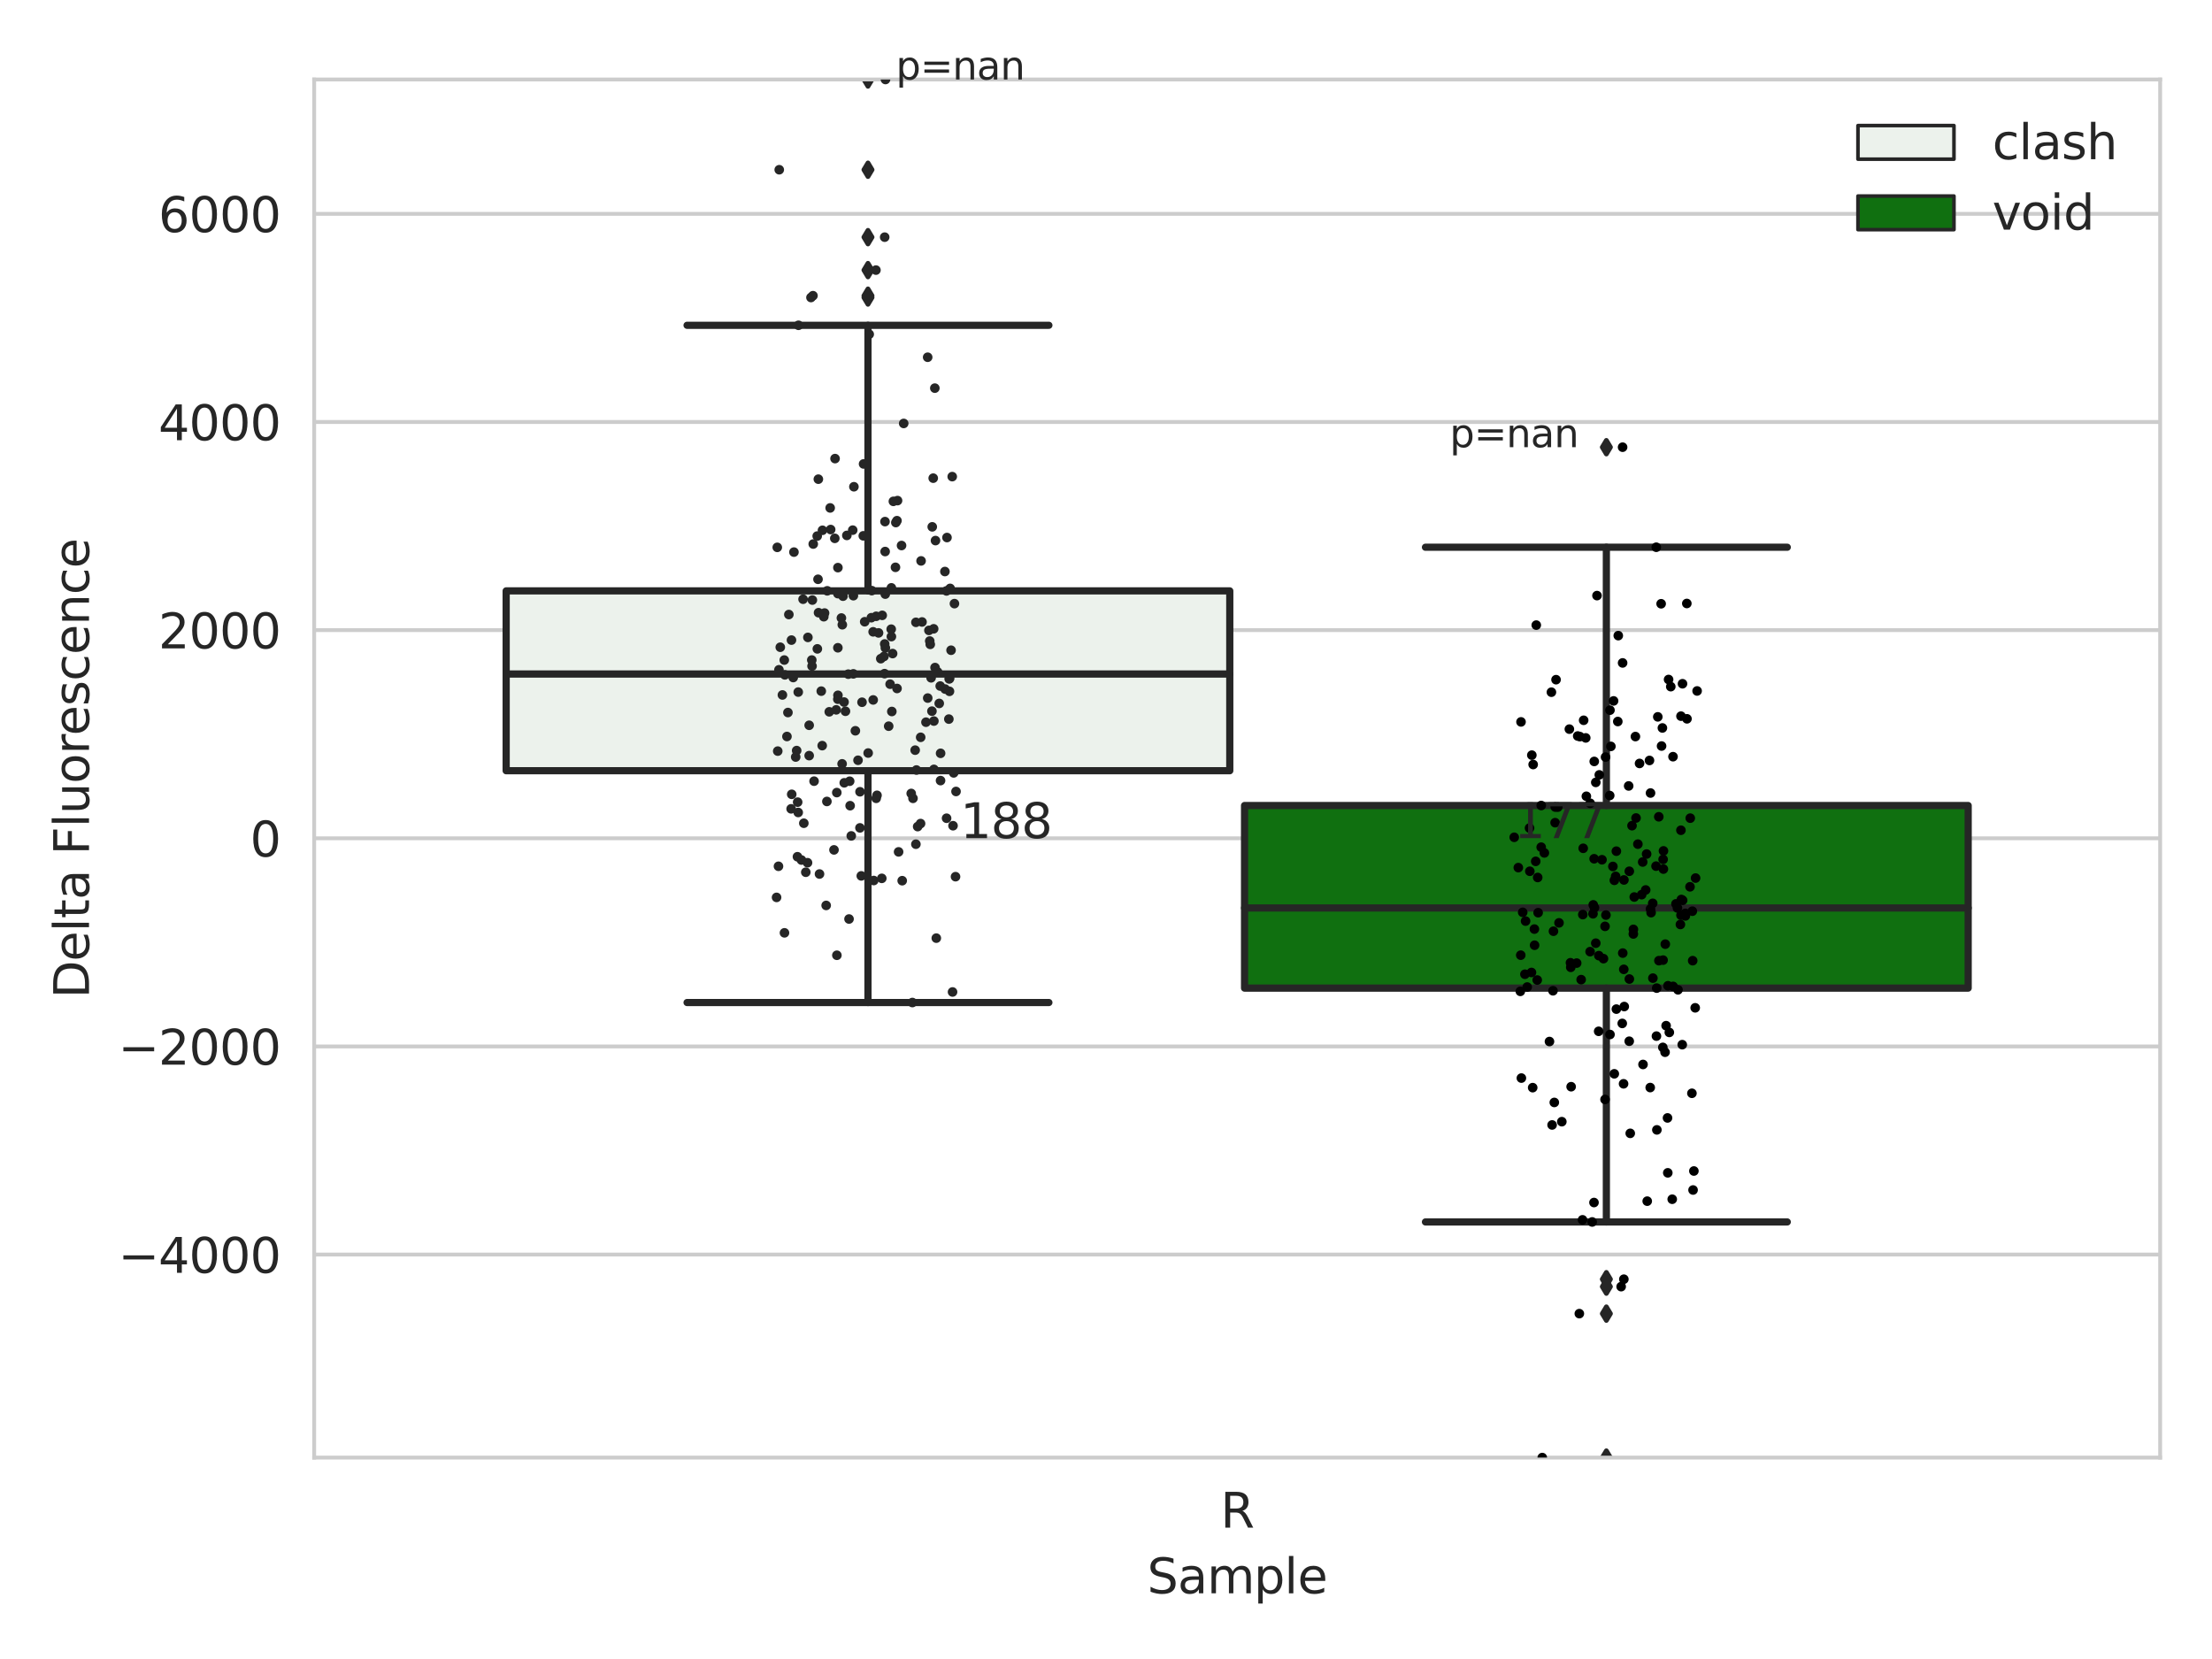 <?xml version="1.0" encoding="utf-8" standalone="no"?>
<!DOCTYPE svg PUBLIC "-//W3C//DTD SVG 1.1//EN"
  "http://www.w3.org/Graphics/SVG/1.1/DTD/svg11.dtd">
<svg xmlns:xlink="http://www.w3.org/1999/xlink" width="460.8pt" height="345.6pt" viewBox="0 0 460.8 345.6" xmlns="http://www.w3.org/2000/svg" version="1.1">
 <defs>
  <style type="text/css">*{stroke-linejoin: round; stroke-linecap: butt}</style>
 </defs>
 <g id="figure_1">
  <g id="patch_1">
   <path d="M 0 345.6 
L 460.8 345.6 
L 460.8 0 
L 0 0 
z
" style="fill: #ffffff"/>
  </g>
  <g id="axes_1">
   <g id="patch_2">
    <path d="M 65.45 303.64 
L 450 303.64 
L 450 16.561 
L 65.45 16.561 
z
" style="fill: #ffffff"/>
   </g>
   <g id="matplotlib.axis_1">
    <g id="xtick_1">
     <g id="text_1">
      <!-- R -->
      <g style="fill: #262626" transform="translate(254.251 318.238)scale(0.1 -0.1)">
       <defs>
        <path id="DejaVuSans-52" d="M 2841 2188 
Q 3044 2119 3236 1894 
Q 3428 1669 3622 1275 
L 4263 0 
L 3584 0 
L 2988 1197 
Q 2756 1666 2539 1819 
Q 2322 1972 1947 1972 
L 1259 1972 
L 1259 0 
L 628 0 
L 628 4666 
L 2053 4666 
Q 2853 4666 3247 4331 
Q 3641 3997 3641 3322 
Q 3641 2881 3436 2590 
Q 3231 2300 2841 2188 
z
M 1259 4147 
L 1259 2491 
L 2053 2491 
Q 2509 2491 2742 2702 
Q 2975 2913 2975 3322 
Q 2975 3731 2742 3939 
Q 2509 4147 2053 4147 
L 1259 4147 
z
" transform="scale(0.016)"/>
       </defs>
       <use xlink:href="#DejaVuSans-52"/>
      </g>
     </g>
    </g>
    <g id="text_2">
     <!-- Sample -->
     <g style="fill: #262626" transform="translate(238.977 331.917)scale(0.1 -0.1)">
      <defs>
       <path id="DejaVuSans-53" d="M 3425 4513 
L 3425 3897 
Q 3066 4069 2747 4153 
Q 2428 4238 2131 4238 
Q 1616 4238 1336 4038 
Q 1056 3838 1056 3469 
Q 1056 3159 1242 3001 
Q 1428 2844 1947 2747 
L 2328 2669 
Q 3034 2534 3370 2195 
Q 3706 1856 3706 1288 
Q 3706 609 3251 259 
Q 2797 -91 1919 -91 
Q 1588 -91 1214 -16 
Q 841 59 441 206 
L 441 856 
Q 825 641 1194 531 
Q 1563 422 1919 422 
Q 2459 422 2753 634 
Q 3047 847 3047 1241 
Q 3047 1584 2836 1778 
Q 2625 1972 2144 2069 
L 1759 2144 
Q 1053 2284 737 2584 
Q 422 2884 422 3419 
Q 422 4038 858 4394 
Q 1294 4750 2059 4750 
Q 2388 4750 2728 4690 
Q 3069 4631 3425 4513 
z
" transform="scale(0.016)"/>
       <path id="DejaVuSans-61" d="M 2194 1759 
Q 1497 1759 1228 1600 
Q 959 1441 959 1056 
Q 959 750 1161 570 
Q 1363 391 1709 391 
Q 2188 391 2477 730 
Q 2766 1069 2766 1631 
L 2766 1759 
L 2194 1759 
z
M 3341 1997 
L 3341 0 
L 2766 0 
L 2766 531 
Q 2569 213 2275 61 
Q 1981 -91 1556 -91 
Q 1019 -91 701 211 
Q 384 513 384 1019 
Q 384 1609 779 1909 
Q 1175 2209 1959 2209 
L 2766 2209 
L 2766 2266 
Q 2766 2663 2505 2880 
Q 2244 3097 1772 3097 
Q 1472 3097 1187 3025 
Q 903 2953 641 2809 
L 641 3341 
Q 956 3463 1253 3523 
Q 1550 3584 1831 3584 
Q 2591 3584 2966 3190 
Q 3341 2797 3341 1997 
z
" transform="scale(0.016)"/>
       <path id="DejaVuSans-6d" d="M 3328 2828 
Q 3544 3216 3844 3400 
Q 4144 3584 4550 3584 
Q 5097 3584 5394 3201 
Q 5691 2819 5691 2113 
L 5691 0 
L 5113 0 
L 5113 2094 
Q 5113 2597 4934 2840 
Q 4756 3084 4391 3084 
Q 3944 3084 3684 2787 
Q 3425 2491 3425 1978 
L 3425 0 
L 2847 0 
L 2847 2094 
Q 2847 2600 2669 2842 
Q 2491 3084 2119 3084 
Q 1678 3084 1418 2786 
Q 1159 2488 1159 1978 
L 1159 0 
L 581 0 
L 581 3500 
L 1159 3500 
L 1159 2956 
Q 1356 3278 1631 3431 
Q 1906 3584 2284 3584 
Q 2666 3584 2933 3390 
Q 3200 3197 3328 2828 
z
" transform="scale(0.016)"/>
       <path id="DejaVuSans-70" d="M 1159 525 
L 1159 -1331 
L 581 -1331 
L 581 3500 
L 1159 3500 
L 1159 2969 
Q 1341 3281 1617 3432 
Q 1894 3584 2278 3584 
Q 2916 3584 3314 3078 
Q 3713 2572 3713 1747 
Q 3713 922 3314 415 
Q 2916 -91 2278 -91 
Q 1894 -91 1617 61 
Q 1341 213 1159 525 
z
M 3116 1747 
Q 3116 2381 2855 2742 
Q 2594 3103 2138 3103 
Q 1681 3103 1420 2742 
Q 1159 2381 1159 1747 
Q 1159 1113 1420 752 
Q 1681 391 2138 391 
Q 2594 391 2855 752 
Q 3116 1113 3116 1747 
z
" transform="scale(0.016)"/>
       <path id="DejaVuSans-6c" d="M 603 4863 
L 1178 4863 
L 1178 0 
L 603 0 
L 603 4863 
z
" transform="scale(0.016)"/>
       <path id="DejaVuSans-65" d="M 3597 1894 
L 3597 1613 
L 953 1613 
Q 991 1019 1311 708 
Q 1631 397 2203 397 
Q 2534 397 2845 478 
Q 3156 559 3463 722 
L 3463 178 
Q 3153 47 2828 -22 
Q 2503 -91 2169 -91 
Q 1331 -91 842 396 
Q 353 884 353 1716 
Q 353 2575 817 3079 
Q 1281 3584 2069 3584 
Q 2775 3584 3186 3129 
Q 3597 2675 3597 1894 
z
M 3022 2063 
Q 3016 2534 2758 2815 
Q 2500 3097 2075 3097 
Q 1594 3097 1305 2825 
Q 1016 2553 972 2059 
L 3022 2063 
z
" transform="scale(0.016)"/>
      </defs>
      <use xlink:href="#DejaVuSans-53"/>
      <use xlink:href="#DejaVuSans-61" x="63.477"/>
      <use xlink:href="#DejaVuSans-6d" x="124.756"/>
      <use xlink:href="#DejaVuSans-70" x="222.168"/>
      <use xlink:href="#DejaVuSans-6c" x="285.645"/>
      <use xlink:href="#DejaVuSans-65" x="313.428"/>
     </g>
    </g>
   </g>
   <g id="matplotlib.axis_2">
    <g id="ytick_1">
     <g id="line2d_1">
      <path d="M 65.45 261.352 
L 450 261.352 
" clip-path="url(#pad19077117)" style="fill: none; stroke: #cccccc; stroke-width: 0.8; stroke-linecap: round"/>
     </g>
     <g id="text_3">
      <!-- −4000 -->
      <g style="fill: #262626" transform="translate(24.62 265.151)scale(0.1 -0.1)">
       <defs>
        <path id="DejaVuSans-2212" d="M 678 2272 
L 4684 2272 
L 4684 1741 
L 678 1741 
L 678 2272 
z
" transform="scale(0.016)"/>
        <path id="DejaVuSans-34" d="M 2419 4116 
L 825 1625 
L 2419 1625 
L 2419 4116 
z
M 2253 4666 
L 3047 4666 
L 3047 1625 
L 3713 1625 
L 3713 1100 
L 3047 1100 
L 3047 0 
L 2419 0 
L 2419 1100 
L 313 1100 
L 313 1709 
L 2253 4666 
z
" transform="scale(0.016)"/>
        <path id="DejaVuSans-30" d="M 2034 4250 
Q 1547 4250 1301 3770 
Q 1056 3291 1056 2328 
Q 1056 1369 1301 889 
Q 1547 409 2034 409 
Q 2525 409 2770 889 
Q 3016 1369 3016 2328 
Q 3016 3291 2770 3770 
Q 2525 4250 2034 4250 
z
M 2034 4750 
Q 2819 4750 3233 4129 
Q 3647 3509 3647 2328 
Q 3647 1150 3233 529 
Q 2819 -91 2034 -91 
Q 1250 -91 836 529 
Q 422 1150 422 2328 
Q 422 3509 836 4129 
Q 1250 4750 2034 4750 
z
" transform="scale(0.016)"/>
       </defs>
       <use xlink:href="#DejaVuSans-2212"/>
       <use xlink:href="#DejaVuSans-34" x="83.789"/>
       <use xlink:href="#DejaVuSans-30" x="147.412"/>
       <use xlink:href="#DejaVuSans-30" x="211.035"/>
       <use xlink:href="#DejaVuSans-30" x="274.658"/>
      </g>
     </g>
    </g>
    <g id="ytick_2">
     <g id="line2d_2">
      <path d="M 65.45 217.991 
L 450 217.991 
" clip-path="url(#pad19077117)" style="fill: none; stroke: #cccccc; stroke-width: 0.8; stroke-linecap: round"/>
     </g>
     <g id="text_4">
      <!-- −2000 -->
      <g style="fill: #262626" transform="translate(24.62 221.79)scale(0.1 -0.1)">
       <defs>
        <path id="DejaVuSans-32" d="M 1228 531 
L 3431 531 
L 3431 0 
L 469 0 
L 469 531 
Q 828 903 1448 1529 
Q 2069 2156 2228 2338 
Q 2531 2678 2651 2914 
Q 2772 3150 2772 3378 
Q 2772 3750 2511 3984 
Q 2250 4219 1831 4219 
Q 1534 4219 1204 4116 
Q 875 4013 500 3803 
L 500 4441 
Q 881 4594 1212 4672 
Q 1544 4750 1819 4750 
Q 2544 4750 2975 4387 
Q 3406 4025 3406 3419 
Q 3406 3131 3298 2873 
Q 3191 2616 2906 2266 
Q 2828 2175 2409 1742 
Q 1991 1309 1228 531 
z
" transform="scale(0.016)"/>
       </defs>
       <use xlink:href="#DejaVuSans-2212"/>
       <use xlink:href="#DejaVuSans-32" x="83.789"/>
       <use xlink:href="#DejaVuSans-30" x="147.412"/>
       <use xlink:href="#DejaVuSans-30" x="211.035"/>
       <use xlink:href="#DejaVuSans-30" x="274.658"/>
      </g>
     </g>
    </g>
    <g id="ytick_3">
     <g id="line2d_3">
      <path d="M 65.45 174.63 
L 450 174.63 
" clip-path="url(#pad19077117)" style="fill: none; stroke: #cccccc; stroke-width: 0.8; stroke-linecap: round"/>
     </g>
     <g id="text_5">
      <!-- 0 -->
      <g style="fill: #262626" transform="translate(52.087 178.429)scale(0.1 -0.1)">
       <use xlink:href="#DejaVuSans-30"/>
      </g>
     </g>
    </g>
    <g id="ytick_4">
     <g id="line2d_4">
      <path d="M 65.45 131.269 
L 450 131.269 
" clip-path="url(#pad19077117)" style="fill: none; stroke: #cccccc; stroke-width: 0.8; stroke-linecap: round"/>
     </g>
     <g id="text_6">
      <!-- 2000 -->
      <g style="fill: #262626" transform="translate(33 135.068)scale(0.1 -0.1)">
       <use xlink:href="#DejaVuSans-32"/>
       <use xlink:href="#DejaVuSans-30" x="63.623"/>
       <use xlink:href="#DejaVuSans-30" x="127.246"/>
       <use xlink:href="#DejaVuSans-30" x="190.869"/>
      </g>
     </g>
    </g>
    <g id="ytick_5">
     <g id="line2d_5">
      <path d="M 65.45 87.908 
L 450 87.908 
" clip-path="url(#pad19077117)" style="fill: none; stroke: #cccccc; stroke-width: 0.8; stroke-linecap: round"/>
     </g>
     <g id="text_7">
      <!-- 4000 -->
      <g style="fill: #262626" transform="translate(33 91.707)scale(0.1 -0.1)">
       <use xlink:href="#DejaVuSans-34"/>
       <use xlink:href="#DejaVuSans-30" x="63.623"/>
       <use xlink:href="#DejaVuSans-30" x="127.246"/>
       <use xlink:href="#DejaVuSans-30" x="190.869"/>
      </g>
     </g>
    </g>
    <g id="ytick_6">
     <g id="line2d_6">
      <path d="M 65.45 44.547 
L 450 44.547 
" clip-path="url(#pad19077117)" style="fill: none; stroke: #cccccc; stroke-width: 0.8; stroke-linecap: round"/>
     </g>
     <g id="text_8">
      <!-- 6000 -->
      <g style="fill: #262626" transform="translate(33 48.346)scale(0.1 -0.1)">
       <defs>
        <path id="DejaVuSans-36" d="M 2113 2584 
Q 1688 2584 1439 2293 
Q 1191 2003 1191 1497 
Q 1191 994 1439 701 
Q 1688 409 2113 409 
Q 2538 409 2786 701 
Q 3034 994 3034 1497 
Q 3034 2003 2786 2293 
Q 2538 2584 2113 2584 
z
M 3366 4563 
L 3366 3988 
Q 3128 4100 2886 4159 
Q 2644 4219 2406 4219 
Q 1781 4219 1451 3797 
Q 1122 3375 1075 2522 
Q 1259 2794 1537 2939 
Q 1816 3084 2150 3084 
Q 2853 3084 3261 2657 
Q 3669 2231 3669 1497 
Q 3669 778 3244 343 
Q 2819 -91 2113 -91 
Q 1303 -91 875 529 
Q 447 1150 447 2328 
Q 447 3434 972 4092 
Q 1497 4750 2381 4750 
Q 2619 4750 2861 4703 
Q 3103 4656 3366 4563 
z
" transform="scale(0.016)"/>
       </defs>
       <use xlink:href="#DejaVuSans-36"/>
       <use xlink:href="#DejaVuSans-30" x="63.623"/>
       <use xlink:href="#DejaVuSans-30" x="127.246"/>
       <use xlink:href="#DejaVuSans-30" x="190.869"/>
      </g>
     </g>
    </g>
    <g id="text_9">
     <!-- Delta Fluorescence -->
     <g style="fill: #262626" transform="translate(18.541 207.967)rotate(-90)scale(0.1 -0.1)">
      <defs>
       <path id="DejaVuSans-44" d="M 1259 4147 
L 1259 519 
L 2022 519 
Q 2988 519 3436 956 
Q 3884 1394 3884 2338 
Q 3884 3275 3436 3711 
Q 2988 4147 2022 4147 
L 1259 4147 
z
M 628 4666 
L 1925 4666 
Q 3281 4666 3915 4102 
Q 4550 3538 4550 2338 
Q 4550 1131 3912 565 
Q 3275 0 1925 0 
L 628 0 
L 628 4666 
z
" transform="scale(0.016)"/>
       <path id="DejaVuSans-74" d="M 1172 4494 
L 1172 3500 
L 2356 3500 
L 2356 3053 
L 1172 3053 
L 1172 1153 
Q 1172 725 1289 603 
Q 1406 481 1766 481 
L 2356 481 
L 2356 0 
L 1766 0 
Q 1100 0 847 248 
Q 594 497 594 1153 
L 594 3053 
L 172 3053 
L 172 3500 
L 594 3500 
L 594 4494 
L 1172 4494 
z
" transform="scale(0.016)"/>
       <path id="DejaVuSans-20" transform="scale(0.016)"/>
       <path id="DejaVuSans-46" d="M 628 4666 
L 3309 4666 
L 3309 4134 
L 1259 4134 
L 1259 2759 
L 3109 2759 
L 3109 2228 
L 1259 2228 
L 1259 0 
L 628 0 
L 628 4666 
z
" transform="scale(0.016)"/>
       <path id="DejaVuSans-75" d="M 544 1381 
L 544 3500 
L 1119 3500 
L 1119 1403 
Q 1119 906 1312 657 
Q 1506 409 1894 409 
Q 2359 409 2629 706 
Q 2900 1003 2900 1516 
L 2900 3500 
L 3475 3500 
L 3475 0 
L 2900 0 
L 2900 538 
Q 2691 219 2414 64 
Q 2138 -91 1772 -91 
Q 1169 -91 856 284 
Q 544 659 544 1381 
z
M 1991 3584 
L 1991 3584 
z
" transform="scale(0.016)"/>
       <path id="DejaVuSans-6f" d="M 1959 3097 
Q 1497 3097 1228 2736 
Q 959 2375 959 1747 
Q 959 1119 1226 758 
Q 1494 397 1959 397 
Q 2419 397 2687 759 
Q 2956 1122 2956 1747 
Q 2956 2369 2687 2733 
Q 2419 3097 1959 3097 
z
M 1959 3584 
Q 2709 3584 3137 3096 
Q 3566 2609 3566 1747 
Q 3566 888 3137 398 
Q 2709 -91 1959 -91 
Q 1206 -91 779 398 
Q 353 888 353 1747 
Q 353 2609 779 3096 
Q 1206 3584 1959 3584 
z
" transform="scale(0.016)"/>
       <path id="DejaVuSans-72" d="M 2631 2963 
Q 2534 3019 2420 3045 
Q 2306 3072 2169 3072 
Q 1681 3072 1420 2755 
Q 1159 2438 1159 1844 
L 1159 0 
L 581 0 
L 581 3500 
L 1159 3500 
L 1159 2956 
Q 1341 3275 1631 3429 
Q 1922 3584 2338 3584 
Q 2397 3584 2469 3576 
Q 2541 3569 2628 3553 
L 2631 2963 
z
" transform="scale(0.016)"/>
       <path id="DejaVuSans-73" d="M 2834 3397 
L 2834 2853 
Q 2591 2978 2328 3040 
Q 2066 3103 1784 3103 
Q 1356 3103 1142 2972 
Q 928 2841 928 2578 
Q 928 2378 1081 2264 
Q 1234 2150 1697 2047 
L 1894 2003 
Q 2506 1872 2764 1633 
Q 3022 1394 3022 966 
Q 3022 478 2636 193 
Q 2250 -91 1575 -91 
Q 1294 -91 989 -36 
Q 684 19 347 128 
L 347 722 
Q 666 556 975 473 
Q 1284 391 1588 391 
Q 1994 391 2212 530 
Q 2431 669 2431 922 
Q 2431 1156 2273 1281 
Q 2116 1406 1581 1522 
L 1381 1569 
Q 847 1681 609 1914 
Q 372 2147 372 2553 
Q 372 3047 722 3315 
Q 1072 3584 1716 3584 
Q 2034 3584 2315 3537 
Q 2597 3491 2834 3397 
z
" transform="scale(0.016)"/>
       <path id="DejaVuSans-63" d="M 3122 3366 
L 3122 2828 
Q 2878 2963 2633 3030 
Q 2388 3097 2138 3097 
Q 1578 3097 1268 2742 
Q 959 2388 959 1747 
Q 959 1106 1268 751 
Q 1578 397 2138 397 
Q 2388 397 2633 464 
Q 2878 531 3122 666 
L 3122 134 
Q 2881 22 2623 -34 
Q 2366 -91 2075 -91 
Q 1284 -91 818 406 
Q 353 903 353 1747 
Q 353 2603 823 3093 
Q 1294 3584 2113 3584 
Q 2378 3584 2631 3529 
Q 2884 3475 3122 3366 
z
" transform="scale(0.016)"/>
       <path id="DejaVuSans-6e" d="M 3513 2113 
L 3513 0 
L 2938 0 
L 2938 2094 
Q 2938 2591 2744 2837 
Q 2550 3084 2163 3084 
Q 1697 3084 1428 2787 
Q 1159 2491 1159 1978 
L 1159 0 
L 581 0 
L 581 3500 
L 1159 3500 
L 1159 2956 
Q 1366 3272 1645 3428 
Q 1925 3584 2291 3584 
Q 2894 3584 3203 3211 
Q 3513 2838 3513 2113 
z
" transform="scale(0.016)"/>
      </defs>
      <use xlink:href="#DejaVuSans-44"/>
      <use xlink:href="#DejaVuSans-65" x="77.002"/>
      <use xlink:href="#DejaVuSans-6c" x="138.525"/>
      <use xlink:href="#DejaVuSans-74" x="166.309"/>
      <use xlink:href="#DejaVuSans-61" x="205.518"/>
      <use xlink:href="#DejaVuSans-20" x="266.797"/>
      <use xlink:href="#DejaVuSans-46" x="298.584"/>
      <use xlink:href="#DejaVuSans-6c" x="356.104"/>
      <use xlink:href="#DejaVuSans-75" x="383.887"/>
      <use xlink:href="#DejaVuSans-6f" x="447.266"/>
      <use xlink:href="#DejaVuSans-72" x="508.447"/>
      <use xlink:href="#DejaVuSans-65" x="547.311"/>
      <use xlink:href="#DejaVuSans-73" x="608.834"/>
      <use xlink:href="#DejaVuSans-63" x="660.934"/>
      <use xlink:href="#DejaVuSans-65" x="715.914"/>
      <use xlink:href="#DejaVuSans-6e" x="777.438"/>
      <use xlink:href="#DejaVuSans-63" x="840.816"/>
      <use xlink:href="#DejaVuSans-65" x="895.797"/>
     </g>
    </g>
   </g>
   <g id="patch_3">
    <path d="M 105.443 160.557 
L 256.187 160.557 
L 256.187 123.091 
L 105.443 123.091 
L 105.443 160.557 
z
" clip-path="url(#pad19077117)" style="fill: #ecf2ec; stroke: #262626; stroke-width: 1.5; stroke-linejoin: miter"/>
   </g>
   <g id="patch_4">
    <path d="M 259.263 205.842 
L 410.007 205.842 
L 410.007 167.802 
L 259.263 167.802 
L 259.263 205.842 
z
" clip-path="url(#pad19077117)" style="fill: #107010; stroke: #262626; stroke-width: 1.5; stroke-linejoin: miter"/>
   </g>
   <g id="patch_5">
    <path d="M 257.725 174.63 
L 257.725 174.63 
L 257.725 174.63 
L 257.725 174.63 
z
" clip-path="url(#pad19077117)" style="fill: #ecf2ec; stroke: #262626; stroke-width: 0.75; stroke-linejoin: miter"/>
   </g>
   <g id="patch_6">
    <path d="M 257.725 174.63 
L 257.725 174.63 
L 257.725 174.63 
L 257.725 174.63 
z
" clip-path="url(#pad19077117)" style="fill: #107010; stroke: #262626; stroke-width: 0.75; stroke-linejoin: miter"/>
   </g>
   <g id="PathCollection_1"/>
   <g id="PathCollection_2"/>
   <g id="line2d_7">
    <path d="M 180.815 160.557 
L 180.815 208.845 
" clip-path="url(#pad19077117)" style="fill: none; stroke: #262626; stroke-width: 1.5; stroke-linecap: round"/>
   </g>
   <g id="line2d_8">
    <path d="M 180.815 123.091 
L 180.815 67.764 
" clip-path="url(#pad19077117)" style="fill: none; stroke: #262626; stroke-width: 1.5; stroke-linecap: round"/>
   </g>
   <g id="line2d_9">
    <path d="M 143.129 208.845 
L 218.501 208.845 
" clip-path="url(#pad19077117)" style="fill: none; stroke: #262626; stroke-width: 1.5; stroke-linecap: round"/>
   </g>
   <g id="line2d_10">
    <path d="M 143.129 67.764 
L 218.501 67.764 
" clip-path="url(#pad19077117)" style="fill: none; stroke: #262626; stroke-width: 1.5; stroke-linecap: round"/>
   </g>
   <g id="line2d_11">
    <defs>
     <path id="meec88a4821" d="M -0 1.414 
L 0.849 0 
L 0 -1.414 
L -0.849 -0 
z
" style="stroke: #262626; stroke-linejoin: miter"/>
    </defs>
    <g clip-path="url(#pad19077117)">
     <use xlink:href="#meec88a4821" x="180.815" y="61.976" style="fill: #262626; stroke: #262626; stroke-linejoin: miter"/>
     <use xlink:href="#meec88a4821" x="180.815" y="16.561" style="fill: #262626; stroke: #262626; stroke-linejoin: miter"/>
     <use xlink:href="#meec88a4821" x="180.815" y="49.404" style="fill: #262626; stroke: #262626; stroke-linejoin: miter"/>
     <use xlink:href="#meec88a4821" x="180.815" y="56.267" style="fill: #262626; stroke: #262626; stroke-linejoin: miter"/>
     <use xlink:href="#meec88a4821" x="180.815" y="61.598" style="fill: #262626; stroke: #262626; stroke-linejoin: miter"/>
     <use xlink:href="#meec88a4821" x="180.815" y="35.359" style="fill: #262626; stroke: #262626; stroke-linejoin: miter"/>
    </g>
   </g>
   <g id="line2d_12">
    <path d="M 334.635 205.842 
L 334.635 254.554 
" clip-path="url(#pad19077117)" style="fill: none; stroke: #262626; stroke-width: 1.5; stroke-linecap: round"/>
   </g>
   <g id="line2d_13">
    <path d="M 334.635 167.802 
L 334.635 114 
" clip-path="url(#pad19077117)" style="fill: none; stroke: #262626; stroke-width: 1.5; stroke-linecap: round"/>
   </g>
   <g id="line2d_14">
    <path d="M 296.949 254.554 
L 372.321 254.554 
" clip-path="url(#pad19077117)" style="fill: none; stroke: #262626; stroke-width: 1.5; stroke-linecap: round"/>
   </g>
   <g id="line2d_15">
    <path d="M 296.949 114 
L 372.321 114 
" clip-path="url(#pad19077117)" style="fill: none; stroke: #262626; stroke-width: 1.5; stroke-linecap: round"/>
   </g>
   <g id="line2d_16">
    <g clip-path="url(#pad19077117)">
     <use xlink:href="#meec88a4821" x="334.635" y="303.64" style="fill: #262626; stroke: #262626; stroke-linejoin: miter"/>
     <use xlink:href="#meec88a4821" x="334.635" y="268.029" style="fill: #262626; stroke: #262626; stroke-linejoin: miter"/>
     <use xlink:href="#meec88a4821" x="334.635" y="266.482" style="fill: #262626; stroke: #262626; stroke-linejoin: miter"/>
     <use xlink:href="#meec88a4821" x="334.635" y="273.653" style="fill: #262626; stroke: #262626; stroke-linejoin: miter"/>
     <use xlink:href="#meec88a4821" x="334.635" y="93.159" style="fill: #262626; stroke: #262626; stroke-linejoin: miter"/>
    </g>
   </g>
   <g id="line2d_17">
    <path d="M 105.443 140.409 
L 256.187 140.409 
" clip-path="url(#pad19077117)" style="fill: none; stroke: #262626; stroke-width: 1.5; stroke-linecap: round"/>
   </g>
   <g id="line2d_18">
    <path d="M 259.263 189.146 
L 410.007 189.146 
" clip-path="url(#pad19077117)" style="fill: none; stroke: #262626; stroke-width: 1.5; stroke-linecap: round"/>
   </g>
   <g id="patch_7">
    <path d="M 65.45 303.64 
L 65.45 16.561 
" style="fill: none; stroke: #cccccc; stroke-width: 0.8; stroke-linejoin: miter; stroke-linecap: square"/>
   </g>
   <g id="patch_8">
    <path d="M 450 303.64 
L 450 16.561 
" style="fill: none; stroke: #cccccc; stroke-width: 0.8; stroke-linejoin: miter; stroke-linecap: square"/>
   </g>
   <g id="patch_9">
    <path d="M 65.45 303.64 
L 450 303.64 
" style="fill: none; stroke: #cccccc; stroke-width: 0.8; stroke-linejoin: miter; stroke-linecap: square"/>
   </g>
   <g id="patch_10">
    <path d="M 65.45 16.561 
L 450 16.561 
" style="fill: none; stroke: #cccccc; stroke-width: 0.8; stroke-linejoin: miter; stroke-linecap: square"/>
   </g>
   <g id="PathCollection_3">
    <defs>
     <path id="C0_0_d614d1d690" d="M 0 1 
C 0.265 1 0.52 0.895 0.707 0.707 
C 0.895 0.52 1 0.265 1 -0 
C 1 -0.265 0.895 -0.52 0.707 -0.707 
C 0.52 -0.895 0.265 -1 0 -1 
C -0.265 -1 -0.52 -0.895 -0.707 -0.707 
C -0.895 -0.52 -1 -0.265 -1 0 
C -1 0.265 -0.895 0.52 -0.707 0.707 
C -0.52 0.895 -0.265 1 0 1 
z
"/>
    </defs>
    <g clip-path="url(#pad19077117)">
     <use xlink:href="#C0_0_d614d1d690" x="163.421" y="194.327" style="fill: #262626"/>
    </g>
    <g clip-path="url(#pad19077117)">
     <use xlink:href="#C0_0_d614d1d690" x="166.964" y="179.163" style="fill: #262626"/>
    </g>
    <g clip-path="url(#pad19077117)">
     <use xlink:href="#C0_0_d614d1d690" x="184.389" y="114.895" style="fill: #262626"/>
    </g>
    <g clip-path="url(#pad19077117)">
     <use xlink:href="#C0_0_d614d1d690" x="174.558" y="144.844" style="fill: #262626"/>
    </g>
    <g clip-path="url(#pad19077117)">
     <use xlink:href="#C0_0_d614d1d690" x="174.548" y="123.664" style="fill: #262626"/>
    </g>
    <g clip-path="url(#pad19077117)">
     <use xlink:href="#C0_0_d614d1d690" x="186.621" y="108.856" style="fill: #262626"/>
    </g>
    <g clip-path="url(#pad19077117)">
     <use xlink:href="#C0_0_d614d1d690" x="197.794" y="144.017" style="fill: #262626"/>
    </g>
    <g clip-path="url(#pad19077117)">
     <use xlink:href="#C0_0_d614d1d690" x="185.655" y="131.07" style="fill: #262626"/>
    </g>
    <g clip-path="url(#pad19077117)">
     <use xlink:href="#C0_0_d614d1d690" x="177.098" y="167.841" style="fill: #262626"/>
    </g>
    <g clip-path="url(#pad19077117)">
     <use xlink:href="#C0_0_d614d1d690" x="194.787" y="139.064" style="fill: #262626"/>
    </g>
    <g clip-path="url(#pad19077117)">
     <use xlink:href="#C0_0_d614d1d690" x="172.939" y="105.809" style="fill: #262626"/>
    </g>
    <g clip-path="url(#pad19077117)">
     <use xlink:href="#C0_0_d614d1d690" x="195.865" y="142.915" style="fill: #262626"/>
    </g>
    <g clip-path="url(#pad19077117)">
     <use xlink:href="#C0_0_d614d1d690" x="192.899" y="150.446" style="fill: #262626"/>
    </g>
    <g clip-path="url(#pad19077117)">
     <use xlink:href="#C0_0_d614d1d690" x="163.507" y="140.586" style="fill: #262626"/>
    </g>
    <g clip-path="url(#pad19077117)">
     <use xlink:href="#C0_0_d614d1d690" x="182.016" y="183.428" style="fill: #262626"/>
    </g>
    <g clip-path="url(#pad19077117)">
     <use xlink:href="#C0_0_d614d1d690" x="183.692" y="182.977" style="fill: #262626"/>
    </g>
    <g clip-path="url(#pad19077117)">
     <use xlink:href="#C0_0_d614d1d690" x="182.523" y="166.303" style="fill: #262626"/>
    </g>
    <g clip-path="url(#pad19077117)">
     <use xlink:href="#C0_0_d614d1d690" x="197.664" y="149.8" style="fill: #262626"/>
    </g>
    <g clip-path="url(#pad19077117)">
     <use xlink:href="#C0_0_d614d1d690" x="197.738" y="141.431" style="fill: #262626"/>
    </g>
    <g clip-path="url(#pad19077117)">
     <use xlink:href="#C0_0_d614d1d690" x="165.244" y="141.143" style="fill: #262626"/>
    </g>
    <g clip-path="url(#pad19077117)">
     <use xlink:href="#C0_0_d614d1d690" x="165.758" y="157.702" style="fill: #262626"/>
    </g>
    <g clip-path="url(#pad19077117)">
     <use xlink:href="#C0_0_d614d1d690" x="193.512" y="131.321" style="fill: #262626"/>
    </g>
    <g clip-path="url(#pad19077117)">
     <use xlink:href="#C0_0_d614d1d690" x="179.424" y="182.463" style="fill: #262626"/>
    </g>
    <g clip-path="url(#pad19077117)">
     <use xlink:href="#C0_0_d614d1d690" x="194.14" y="148.147" style="fill: #262626"/>
    </g>
    <g clip-path="url(#pad19077117)">
     <use xlink:href="#C0_0_d614d1d690" x="169.414" y="113.331" style="fill: #262626"/>
    </g>
    <g clip-path="url(#pad19077117)">
     <use xlink:href="#C0_0_d614d1d690" x="162.172" y="180.463" style="fill: #262626"/>
    </g>
    <g clip-path="url(#pad19077117)">
     <use xlink:href="#C0_0_d614d1d690" x="195.944" y="156.929" style="fill: #262626"/>
    </g>
    <g clip-path="url(#pad19077117)">
     <use xlink:href="#C0_0_d614d1d690" x="187.194" y="177.461" style="fill: #262626"/>
    </g>
    <g clip-path="url(#pad19077117)">
     <use xlink:href="#C0_0_d614d1d690" x="198.829" y="125.748" style="fill: #262626"/>
    </g>
    <g clip-path="url(#pad19077117)">
     <use xlink:href="#C0_0_d614d1d690" x="192.076" y="129.566" style="fill: #262626"/>
    </g>
    <g clip-path="url(#pad19077117)">
     <use xlink:href="#C0_0_d614d1d690" x="175.278" y="128.744" style="fill: #262626"/>
    </g>
    <g clip-path="url(#pad19077117)">
     <use xlink:href="#C0_0_d614d1d690" x="167.862" y="181.702" style="fill: #262626"/>
    </g>
    <g clip-path="url(#pad19077117)">
     <use xlink:href="#C0_0_d614d1d690" x="191.167" y="172.193" style="fill: #262626"/>
    </g>
    <g clip-path="url(#pad19077117)">
     <use xlink:href="#C0_0_d614d1d690" x="197.822" y="141.309" style="fill: #262626"/>
    </g>
    <g clip-path="url(#pad19077117)">
     <use xlink:href="#C0_0_d614d1d690" x="185.692" y="122.461" style="fill: #262626"/>
    </g>
    <g clip-path="url(#pad19077117)">
     <use xlink:href="#C0_0_d614d1d690" x="184.148" y="136.755" style="fill: #262626"/>
    </g>
    <g clip-path="url(#pad19077117)">
     <use xlink:href="#C0_0_d614d1d690" x="168.224" y="179.719" style="fill: #262626"/>
    </g>
    <g clip-path="url(#pad19077117)">
     <use xlink:href="#C0_0_d614d1d690" x="167.452" y="171.493" style="fill: #262626"/>
    </g>
    <g clip-path="url(#pad19077117)">
     <use xlink:href="#C0_0_d614d1d690" x="185.949" y="136.149" style="fill: #262626"/>
    </g>
    <g clip-path="url(#pad19077117)">
     <use xlink:href="#C0_0_d614d1d690" x="164.878" y="133.344" style="fill: #262626"/>
    </g>
    <g clip-path="url(#pad19077117)">
     <use xlink:href="#C0_0_d614d1d690" x="185.785" y="148.216" style="fill: #262626"/>
    </g>
    <g clip-path="url(#pad19077117)">
     <use xlink:href="#C0_0_d614d1d690" x="173.957" y="95.535" style="fill: #262626"/>
    </g>
    <g clip-path="url(#pad19077117)">
     <use xlink:href="#C0_0_d614d1d690" x="173.737" y="177.047" style="fill: #262626"/>
    </g>
    <g clip-path="url(#pad19077117)">
     <use xlink:href="#C0_0_d614d1d690" x="171.281" y="155.328" style="fill: #262626"/>
    </g>
    <g clip-path="url(#pad19077117)">
     <use xlink:href="#C0_0_d614d1d690" x="177.776" y="124.094" style="fill: #262626"/>
    </g>
    <g clip-path="url(#pad19077117)">
     <use xlink:href="#C0_0_d614d1d690" x="195.659" y="146.536" style="fill: #262626"/>
    </g>
    <g clip-path="url(#pad19077117)">
     <use xlink:href="#C0_0_d614d1d690" x="174.542" y="134.942" style="fill: #262626"/>
    </g>
    <g clip-path="url(#pad19077117)">
     <use xlink:href="#C0_0_d614d1d690" x="196.843" y="119.06" style="fill: #262626"/>
    </g>
    <g clip-path="url(#pad19077117)">
     <use xlink:href="#C0_0_d614d1d690" x="196.89" y="143.54" style="fill: #262626"/>
    </g>
    <g clip-path="url(#pad19077117)">
     <use xlink:href="#C0_0_d614d1d690" x="190.804" y="129.641" style="fill: #262626"/>
    </g>
    <g clip-path="url(#pad19077117)">
     <use xlink:href="#C0_0_d614d1d690" x="172.105" y="188.617" style="fill: #262626"/>
    </g>
    <g clip-path="url(#pad19077117)">
     <use xlink:href="#C0_0_d614d1d690" x="170.718" y="182.073" style="fill: #262626"/>
    </g>
    <g clip-path="url(#pad19077117)">
     <use xlink:href="#C0_0_d614d1d690" x="180.855" y="156.87" style="fill: #262626"/>
    </g>
    <g clip-path="url(#pad19077117)">
     <use xlink:href="#C0_0_d614d1d690" x="167.296" y="124.826" style="fill: #262626"/>
    </g>
    <g clip-path="url(#pad19077117)">
     <use xlink:href="#C0_0_d614d1d690" x="166.123" y="178.472" style="fill: #262626"/>
    </g>
    <g clip-path="url(#pad19077117)">
     <use xlink:href="#C0_0_d614d1d690" x="197.931" y="122.574" style="fill: #262626"/>
    </g>
    <g clip-path="url(#pad19077117)">
     <use xlink:href="#C0_0_d614d1d690" x="194.882" y="112.613" style="fill: #262626"/>
    </g>
    <g clip-path="url(#pad19077117)">
     <use xlink:href="#C0_0_d614d1d690" x="171.771" y="127.706" style="fill: #262626"/>
    </g>
    <g clip-path="url(#pad19077117)">
     <use xlink:href="#C0_0_d614d1d690" x="199.055" y="182.629" style="fill: #262626"/>
    </g>
    <g clip-path="url(#pad19077117)">
     <use xlink:href="#C0_0_d614d1d690" x="198.672" y="161.006" style="fill: #262626"/>
    </g>
    <g clip-path="url(#pad19077117)">
     <use xlink:href="#C0_0_d614d1d690" x="164.808" y="168.495" style="fill: #262626"/>
    </g>
    <g clip-path="url(#pad19077117)">
     <use xlink:href="#C0_0_d614d1d690" x="190.644" y="156.27" style="fill: #262626"/>
    </g>
    <g clip-path="url(#pad19077117)">
     <use xlink:href="#C0_0_d614d1d690" x="168.942" y="61.976" style="fill: #262626"/>
    </g>
    <g clip-path="url(#pad19077117)">
     <use xlink:href="#C0_0_d614d1d690" x="178.74" y="158.377" style="fill: #262626"/>
    </g>
    <g clip-path="url(#pad19077117)">
     <use xlink:href="#C0_0_d614d1d690" x="162.27" y="139.53" style="fill: #262626"/>
    </g>
    <g clip-path="url(#pad19077117)">
     <use xlink:href="#C0_0_d614d1d690" x="168.299" y="132.782" style="fill: #262626"/>
    </g>
    <g clip-path="url(#pad19077117)">
     <use xlink:href="#C0_0_d614d1d690" x="180.133" y="129.519" style="fill: #262626"/>
    </g>
    <g clip-path="url(#pad19077117)">
     <use xlink:href="#C0_0_d614d1d690" x="164.929" y="165.47" style="fill: #262626"/>
    </g>
    <g clip-path="url(#pad19077117)">
     <use xlink:href="#C0_0_d614d1d690" x="175.427" y="159.123" style="fill: #262626"/>
    </g>
    <g clip-path="url(#pad19077117)">
     <use xlink:href="#C0_0_d614d1d690" x="172.328" y="123.079" style="fill: #262626"/>
    </g>
    <g clip-path="url(#pad19077117)">
     <use xlink:href="#C0_0_d614d1d690" x="194.743" y="80.857" style="fill: #262626"/>
    </g>
    <g clip-path="url(#pad19077117)">
     <use xlink:href="#C0_0_d614d1d690" x="163.937" y="153.425" style="fill: #262626"/>
    </g>
    <g clip-path="url(#pad19077117)">
     <use xlink:href="#C0_0_d614d1d690" x="181.901" y="145.809" style="fill: #262626"/>
    </g>
    <g clip-path="url(#pad19077117)">
     <use xlink:href="#C0_0_d614d1d690" x="189.823" y="165.29" style="fill: #262626"/>
    </g>
    <g clip-path="url(#pad19077117)">
     <use xlink:href="#C0_0_d614d1d690" x="169.166" y="138.758" style="fill: #262626"/>
    </g>
    <g clip-path="url(#pad19077117)">
     <use xlink:href="#C0_0_d614d1d690" x="165.958" y="156.357" style="fill: #262626"/>
    </g>
    <g clip-path="url(#pad19077117)">
     <use xlink:href="#C0_0_d614d1d690" x="194.498" y="130.993" style="fill: #262626"/>
    </g>
    <g clip-path="url(#pad19077117)">
     <use xlink:href="#C0_0_d614d1d690" x="170.269" y="135.171" style="fill: #262626"/>
    </g>
    <g clip-path="url(#pad19077117)">
     <use xlink:href="#C0_0_d614d1d690" x="186.973" y="104.285" style="fill: #262626"/>
    </g>
    <g clip-path="url(#pad19077117)">
     <use xlink:href="#C0_0_d614d1d690" x="168.564" y="151.087" style="fill: #262626"/>
    </g>
    <g clip-path="url(#pad19077117)">
     <use xlink:href="#C0_0_d614d1d690" x="164.14" y="148.432" style="fill: #262626"/>
    </g>
    <g clip-path="url(#pad19077117)">
     <use xlink:href="#C0_0_d614d1d690" x="177.886" y="101.398" style="fill: #262626"/>
    </g>
    <g clip-path="url(#pad19077117)">
     <use xlink:href="#C0_0_d614d1d690" x="177.334" y="174.132" style="fill: #262626"/>
    </g>
    <g clip-path="url(#pad19077117)">
     <use xlink:href="#C0_0_d614d1d690" x="177.767" y="140.377" style="fill: #262626"/>
    </g>
    <g clip-path="url(#pad19077117)">
     <use xlink:href="#C0_0_d614d1d690" x="174.338" y="198.998" style="fill: #262626"/>
    </g>
    <g clip-path="url(#pad19077117)">
     <use xlink:href="#C0_0_d614d1d690" x="172.752" y="148.282" style="fill: #262626"/>
    </g>
    <g clip-path="url(#pad19077117)">
     <use xlink:href="#C0_0_d614d1d690" x="185.428" y="142.527" style="fill: #262626"/>
    </g>
    <g clip-path="url(#pad19077117)">
     <use xlink:href="#C0_0_d614d1d690" x="179.9" y="96.647" style="fill: #262626"/>
    </g>
    <g clip-path="url(#pad19077117)">
     <use xlink:href="#C0_0_d614d1d690" x="194.547" y="150.21" style="fill: #262626"/>
    </g>
    <g clip-path="url(#pad19077117)">
     <use xlink:href="#C0_0_d614d1d690" x="187.808" y="113.641" style="fill: #262626"/>
    </g>
    <g clip-path="url(#pad19077117)">
     <use xlink:href="#C0_0_d614d1d690" x="183.484" y="137.215" style="fill: #262626"/>
    </g>
    <g clip-path="url(#pad19077117)">
     <use xlink:href="#C0_0_d614d1d690" x="169.232" y="125.004" style="fill: #262626"/>
    </g>
    <g clip-path="url(#pad19077117)">
     <use xlink:href="#C0_0_d614d1d690" x="184.462" y="16.561" style="fill: #262626"/>
    </g>
    <g clip-path="url(#pad19077117)">
     <use xlink:href="#C0_0_d614d1d690" x="161.92" y="114.024" style="fill: #262626"/>
    </g>
    <g clip-path="url(#pad19077117)">
     <use xlink:href="#C0_0_d614d1d690" x="179.159" y="164.938" style="fill: #262626"/>
    </g>
    <g clip-path="url(#pad19077117)">
     <use xlink:href="#C0_0_d614d1d690" x="191.877" y="116.846" style="fill: #262626"/>
    </g>
    <g clip-path="url(#pad19077117)">
     <use xlink:href="#C0_0_d614d1d690" x="171.086" y="143.977" style="fill: #262626"/>
    </g>
    <g clip-path="url(#pad19077117)">
     <use xlink:href="#C0_0_d614d1d690" x="170.407" y="120.675" style="fill: #262626"/>
    </g>
    <g clip-path="url(#pad19077117)">
     <use xlink:href="#C0_0_d614d1d690" x="162.991" y="144.773" style="fill: #262626"/>
    </g>
    <g clip-path="url(#pad19077117)">
     <use xlink:href="#C0_0_d614d1d690" x="166.167" y="167.101" style="fill: #262626"/>
    </g>
    <g clip-path="url(#pad19077117)">
     <use xlink:href="#C0_0_d614d1d690" x="184.419" y="123.765" style="fill: #262626"/>
    </g>
    <g clip-path="url(#pad19077117)">
     <use xlink:href="#C0_0_d614d1d690" x="193.683" y="133.533" style="fill: #262626"/>
    </g>
    <g clip-path="url(#pad19077117)">
     <use xlink:href="#C0_0_d614d1d690" x="183.782" y="128.188" style="fill: #262626"/>
    </g>
    <g clip-path="url(#pad19077117)">
     <use xlink:href="#C0_0_d614d1d690" x="182.524" y="128.385" style="fill: #262626"/>
    </g>
    <g clip-path="url(#pad19077117)">
     <use xlink:href="#C0_0_d614d1d690" x="175.612" y="124.193" style="fill: #262626"/>
    </g>
    <g clip-path="url(#pad19077117)">
     <use xlink:href="#C0_0_d614d1d690" x="182.696" y="165.679" style="fill: #262626"/>
    </g>
    <g clip-path="url(#pad19077117)">
     <use xlink:href="#C0_0_d614d1d690" x="187.945" y="183.464" style="fill: #262626"/>
    </g>
    <g clip-path="url(#pad19077117)">
     <use xlink:href="#C0_0_d614d1d690" x="191.771" y="171.563" style="fill: #262626"/>
    </g>
    <g clip-path="url(#pad19077117)">
     <use xlink:href="#C0_0_d614d1d690" x="178.189" y="152.235" style="fill: #262626"/>
    </g>
    <g clip-path="url(#pad19077117)">
     <use xlink:href="#C0_0_d614d1d690" x="166.29" y="144.172" style="fill: #262626"/>
    </g>
    <g clip-path="url(#pad19077117)">
     <use xlink:href="#C0_0_d614d1d690" x="199.158" y="164.878" style="fill: #262626"/>
    </g>
    <g clip-path="url(#pad19077117)">
     <use xlink:href="#C0_0_d614d1d690" x="193.967" y="141.199" style="fill: #262626"/>
    </g>
    <g clip-path="url(#pad19077117)">
     <use xlink:href="#C0_0_d614d1d690" x="184.301" y="134.148" style="fill: #262626"/>
    </g>
    <g clip-path="url(#pad19077117)">
     <use xlink:href="#C0_0_d614d1d690" x="181.517" y="128.678" style="fill: #262626"/>
    </g>
    <g clip-path="url(#pad19077117)">
     <use xlink:href="#C0_0_d614d1d690" x="198.433" y="206.645" style="fill: #262626"/>
    </g>
    <g clip-path="url(#pad19077117)">
     <use xlink:href="#C0_0_d614d1d690" x="176.869" y="191.446" style="fill: #262626"/>
    </g>
    <g clip-path="url(#pad19077117)">
     <use xlink:href="#C0_0_d614d1d690" x="190.067" y="208.845" style="fill: #262626"/>
    </g>
    <g clip-path="url(#pad19077117)">
     <use xlink:href="#C0_0_d614d1d690" x="171.609" y="128.473" style="fill: #262626"/>
    </g>
    <g clip-path="url(#pad19077117)">
     <use xlink:href="#C0_0_d614d1d690" x="177.636" y="110.439" style="fill: #262626"/>
    </g>
    <g clip-path="url(#pad19077117)">
     <use xlink:href="#C0_0_d614d1d690" x="193.25" y="74.419" style="fill: #262626"/>
    </g>
    <g clip-path="url(#pad19077117)">
     <use xlink:href="#C0_0_d614d1d690" x="174.535" y="145.656" style="fill: #262626"/>
    </g>
    <g clip-path="url(#pad19077117)">
     <use xlink:href="#C0_0_d614d1d690" x="163.38" y="137.499" style="fill: #262626"/>
    </g>
    <g clip-path="url(#pad19077117)">
     <use xlink:href="#C0_0_d614d1d690" x="176.125" y="148.169" style="fill: #262626"/>
    </g>
    <g clip-path="url(#pad19077117)">
     <use xlink:href="#C0_0_d614d1d690" x="195.326" y="139.987" style="fill: #262626"/>
    </g>
    <g clip-path="url(#pad19077117)">
     <use xlink:href="#C0_0_d614d1d690" x="190.193" y="166.306" style="fill: #262626"/>
    </g>
    <g clip-path="url(#pad19077117)">
     <use xlink:href="#C0_0_d614d1d690" x="193.788" y="134.232" style="fill: #262626"/>
    </g>
    <g clip-path="url(#pad19077117)">
     <use xlink:href="#C0_0_d614d1d690" x="181.069" y="69.634" style="fill: #262626"/>
    </g>
    <g clip-path="url(#pad19077117)">
     <use xlink:href="#C0_0_d614d1d690" x="184.296" y="49.404" style="fill: #262626"/>
    </g>
    <g clip-path="url(#pad19077117)">
     <use xlink:href="#C0_0_d614d1d690" x="184.361" y="108.659" style="fill: #262626"/>
    </g>
    <g clip-path="url(#pad19077117)">
     <use xlink:href="#C0_0_d614d1d690" x="175.875" y="163.073" style="fill: #262626"/>
    </g>
    <g clip-path="url(#pad19077117)">
     <use xlink:href="#C0_0_d614d1d690" x="188.256" y="88.21" style="fill: #262626"/>
    </g>
    <g clip-path="url(#pad19077117)">
     <use xlink:href="#C0_0_d614d1d690" x="166.341" y="67.764" style="fill: #262626"/>
    </g>
    <g clip-path="url(#pad19077117)">
     <use xlink:href="#C0_0_d614d1d690" x="169.11" y="137.498" style="fill: #262626"/>
    </g>
    <g clip-path="url(#pad19077117)">
     <use xlink:href="#C0_0_d614d1d690" x="183.016" y="131.846" style="fill: #262626"/>
    </g>
    <g clip-path="url(#pad19077117)">
     <use xlink:href="#C0_0_d614d1d690" x="168.566" y="157.411" style="fill: #262626"/>
    </g>
    <g clip-path="url(#pad19077117)">
     <use xlink:href="#C0_0_d614d1d690" x="194.205" y="109.75" style="fill: #262626"/>
    </g>
    <g clip-path="url(#pad19077117)">
     <use xlink:href="#C0_0_d614d1d690" x="175.834" y="146.249" style="fill: #262626"/>
    </g>
    <g clip-path="url(#pad19077117)">
     <use xlink:href="#C0_0_d614d1d690" x="186.109" y="104.441" style="fill: #262626"/>
    </g>
    <g clip-path="url(#pad19077117)">
     <use xlink:href="#C0_0_d614d1d690" x="177.003" y="162.743" style="fill: #262626"/>
    </g>
    <g clip-path="url(#pad19077117)">
     <use xlink:href="#C0_0_d614d1d690" x="174.197" y="147.874" style="fill: #262626"/>
    </g>
    <g clip-path="url(#pad19077117)">
     <use xlink:href="#C0_0_d614d1d690" x="181.893" y="131.621" style="fill: #262626"/>
    </g>
    <g clip-path="url(#pad19077117)">
     <use xlink:href="#C0_0_d614d1d690" x="182.472" y="56.267" style="fill: #262626"/>
    </g>
    <g clip-path="url(#pad19077117)">
     <use xlink:href="#C0_0_d614d1d690" x="169.355" y="61.598" style="fill: #262626"/>
    </g>
    <g clip-path="url(#pad19077117)">
     <use xlink:href="#C0_0_d614d1d690" x="162.331" y="35.359" style="fill: #262626"/>
    </g>
    <g clip-path="url(#pad19077117)">
     <use xlink:href="#C0_0_d614d1d690" x="173.903" y="112.147" style="fill: #262626"/>
    </g>
    <g clip-path="url(#pad19077117)">
     <use xlink:href="#C0_0_d614d1d690" x="171.338" y="110.47" style="fill: #262626"/>
    </g>
    <g clip-path="url(#pad19077117)">
     <use xlink:href="#C0_0_d614d1d690" x="181.601" y="123.038" style="fill: #262626"/>
    </g>
    <g clip-path="url(#pad19077117)">
     <use xlink:href="#C0_0_d614d1d690" x="185.129" y="151.278" style="fill: #262626"/>
    </g>
    <g clip-path="url(#pad19077117)">
     <use xlink:href="#C0_0_d614d1d690" x="197.172" y="123.096" style="fill: #262626"/>
    </g>
    <g clip-path="url(#pad19077117)">
     <use xlink:href="#C0_0_d614d1d690" x="170.478" y="99.82" style="fill: #262626"/>
    </g>
    <g clip-path="url(#pad19077117)">
     <use xlink:href="#C0_0_d614d1d690" x="165.395" y="115.014" style="fill: #262626"/>
    </g>
    <g clip-path="url(#pad19077117)">
     <use xlink:href="#C0_0_d614d1d690" x="179.577" y="146.288" style="fill: #262626"/>
    </g>
    <g clip-path="url(#pad19077117)">
     <use xlink:href="#C0_0_d614d1d690" x="174.551" y="118.246" style="fill: #262626"/>
    </g>
    <g clip-path="url(#pad19077117)">
     <use xlink:href="#C0_0_d614d1d690" x="190.797" y="175.862" style="fill: #262626"/>
    </g>
    <g clip-path="url(#pad19077117)">
     <use xlink:href="#C0_0_d614d1d690" x="179.144" y="172.462" style="fill: #262626"/>
    </g>
    <g clip-path="url(#pad19077117)">
     <use xlink:href="#C0_0_d614d1d690" x="161.774" y="186.944" style="fill: #262626"/>
    </g>
    <g clip-path="url(#pad19077117)">
     <use xlink:href="#C0_0_d614d1d690" x="197.191" y="170.453" style="fill: #262626"/>
    </g>
    <g clip-path="url(#pad19077117)">
     <use xlink:href="#C0_0_d614d1d690" x="184.44" y="134.97" style="fill: #262626"/>
    </g>
    <g clip-path="url(#pad19077117)">
     <use xlink:href="#C0_0_d614d1d690" x="175.47" y="130.146" style="fill: #262626"/>
    </g>
    <g clip-path="url(#pad19077117)">
     <use xlink:href="#C0_0_d614d1d690" x="166.281" y="169.251" style="fill: #262626"/>
    </g>
    <g clip-path="url(#pad19077117)">
     <use xlink:href="#C0_0_d614d1d690" x="179.842" y="111.62" style="fill: #262626"/>
    </g>
    <g clip-path="url(#pad19077117)">
     <use xlink:href="#C0_0_d614d1d690" x="176.414" y="111.536" style="fill: #262626"/>
    </g>
    <g clip-path="url(#pad19077117)">
     <use xlink:href="#C0_0_d614d1d690" x="185.693" y="132.616" style="fill: #262626"/>
    </g>
    <g clip-path="url(#pad19077117)">
     <use xlink:href="#C0_0_d614d1d690" x="162.546" y="134.83" style="fill: #262626"/>
    </g>
    <g clip-path="url(#pad19077117)">
     <use xlink:href="#C0_0_d614d1d690" x="198.367" y="99.289" style="fill: #262626"/>
    </g>
    <g clip-path="url(#pad19077117)">
     <use xlink:href="#C0_0_d614d1d690" x="176.713" y="140.441" style="fill: #262626"/>
    </g>
    <g clip-path="url(#pad19077117)">
     <use xlink:href="#C0_0_d614d1d690" x="198.533" y="172.013" style="fill: #262626"/>
    </g>
    <g clip-path="url(#pad19077117)">
     <use xlink:href="#C0_0_d614d1d690" x="170.238" y="111.672" style="fill: #262626"/>
    </g>
    <g clip-path="url(#pad19077117)">
     <use xlink:href="#C0_0_d614d1d690" x="194.554" y="160.275" style="fill: #262626"/>
    </g>
    <g clip-path="url(#pad19077117)">
     <use xlink:href="#C0_0_d614d1d690" x="170.516" y="127.636" style="fill: #262626"/>
    </g>
    <g clip-path="url(#pad19077117)">
     <use xlink:href="#C0_0_d614d1d690" x="186.869" y="143.422" style="fill: #262626"/>
    </g>
    <g clip-path="url(#pad19077117)">
     <use xlink:href="#C0_0_d614d1d690" x="186.856" y="108.468" style="fill: #262626"/>
    </g>
    <g clip-path="url(#pad19077117)">
     <use xlink:href="#C0_0_d614d1d690" x="174.321" y="165.11" style="fill: #262626"/>
    </g>
    <g clip-path="url(#pad19077117)">
     <use xlink:href="#C0_0_d614d1d690" x="162.018" y="156.47" style="fill: #262626"/>
    </g>
    <g clip-path="url(#pad19077117)">
     <use xlink:href="#C0_0_d614d1d690" x="173.042" y="110.313" style="fill: #262626"/>
    </g>
    <g clip-path="url(#pad19077117)">
     <use xlink:href="#C0_0_d614d1d690" x="194.408" y="99.609" style="fill: #262626"/>
    </g>
    <g clip-path="url(#pad19077117)">
     <use xlink:href="#C0_0_d614d1d690" x="195.05" y="195.431" style="fill: #262626"/>
    </g>
    <g clip-path="url(#pad19077117)">
     <use xlink:href="#C0_0_d614d1d690" x="197.274" y="111.978" style="fill: #262626"/>
    </g>
    <g clip-path="url(#pad19077117)">
     <use xlink:href="#C0_0_d614d1d690" x="198.123" y="135.455" style="fill: #262626"/>
    </g>
    <g clip-path="url(#pad19077117)">
     <use xlink:href="#C0_0_d614d1d690" x="191.792" y="153.594" style="fill: #262626"/>
    </g>
    <g clip-path="url(#pad19077117)">
     <use xlink:href="#C0_0_d614d1d690" x="186.543" y="118.182" style="fill: #262626"/>
    </g>
    <g clip-path="url(#pad19077117)">
     <use xlink:href="#C0_0_d614d1d690" x="169.587" y="162.731" style="fill: #262626"/>
    </g>
    <g clip-path="url(#pad19077117)">
     <use xlink:href="#C0_0_d614d1d690" x="164.332" y="128.019" style="fill: #262626"/>
    </g>
    <g clip-path="url(#pad19077117)">
     <use xlink:href="#C0_0_d614d1d690" x="184.271" y="140.332" style="fill: #262626"/>
    </g>
    <g clip-path="url(#pad19077117)">
     <use xlink:href="#C0_0_d614d1d690" x="193.263" y="145.42" style="fill: #262626"/>
    </g>
    <g clip-path="url(#pad19077117)">
     <use xlink:href="#C0_0_d614d1d690" x="195.932" y="162.611" style="fill: #262626"/>
    </g>
    <g clip-path="url(#pad19077117)">
     <use xlink:href="#C0_0_d614d1d690" x="190.91" y="160.407" style="fill: #262626"/>
    </g>
    <g clip-path="url(#pad19077117)">
     <use xlink:href="#C0_0_d614d1d690" x="172.258" y="166.959" style="fill: #262626"/>
    </g>
   </g>
   <g id="PathCollection_4">
    <defs>
     <path id="C1_0_cd8b9028ec" d="M 0 1 
C 0.265 1 0.52 0.895 0.707 0.707 
C 0.895 0.52 1 0.265 1 -0 
C 1 -0.265 0.895 -0.52 0.707 -0.707 
C 0.52 -0.895 0.265 -1 0 -1 
C -0.265 -1 -0.52 -0.895 -0.707 -0.707 
C -0.895 -0.52 -1 -0.265 -1 0 
C -1 0.265 -0.895 0.52 -0.707 0.707 
C -0.52 0.895 -0.265 1 0 1 
z
"/>
    </defs>
    <g clip-path="url(#pad19077117)">
     <use xlink:href="#C1_0_cd8b9028ec" x="332.088" y="178.896"/>
    </g>
    <g clip-path="url(#pad19077117)">
     <use xlink:href="#C1_0_cd8b9028ec" x="338.019" y="138.099"/>
    </g>
    <g clip-path="url(#pad19077117)">
     <use xlink:href="#C1_0_cd8b9028ec" x="329.903" y="150.048"/>
    </g>
    <g clip-path="url(#pad19077117)">
     <use xlink:href="#C1_0_cd8b9028ec" x="350.18" y="149.189"/>
    </g>
    <g clip-path="url(#pad19077117)">
     <use xlink:href="#C1_0_cd8b9028ec" x="319.385" y="159.263"/>
    </g>
    <g clip-path="url(#pad19077117)">
     <use xlink:href="#C1_0_cd8b9028ec" x="339.98" y="172.004"/>
    </g>
    <g clip-path="url(#pad19077117)">
     <use xlink:href="#C1_0_cd8b9028ec" x="328.67" y="153.324"/>
    </g>
    <g clip-path="url(#pad19077117)">
     <use xlink:href="#C1_0_cd8b9028ec" x="331.851" y="190.358"/>
    </g>
    <g clip-path="url(#pad19077117)">
     <use xlink:href="#C1_0_cd8b9028ec" x="336.719" y="177.315"/>
    </g>
    <g clip-path="url(#pad19077117)">
     <use xlink:href="#C1_0_cd8b9028ec" x="345.158" y="235.374"/>
    </g>
    <g clip-path="url(#pad19077117)">
     <use xlink:href="#C1_0_cd8b9028ec" x="335.995" y="180.497"/>
    </g>
    <g clip-path="url(#pad19077117)">
     <use xlink:href="#C1_0_cd8b9028ec" x="323.188" y="144.195"/>
    </g>
    <g clip-path="url(#pad19077117)">
     <use xlink:href="#C1_0_cd8b9028ec" x="321.282" y="303.64"/>
    </g>
    <g clip-path="url(#pad19077117)">
     <use xlink:href="#C1_0_cd8b9028ec" x="329.727" y="190.524"/>
    </g>
    <g clip-path="url(#pad19077117)">
     <use xlink:href="#C1_0_cd8b9028ec" x="327.158" y="200.559"/>
    </g>
    <g clip-path="url(#pad19077117)">
     <use xlink:href="#C1_0_cd8b9028ec" x="323.961" y="171.381"/>
    </g>
    <g clip-path="url(#pad19077117)">
     <use xlink:href="#C1_0_cd8b9028ec" x="334.36" y="229.033"/>
    </g>
    <g clip-path="url(#pad19077117)">
     <use xlink:href="#C1_0_cd8b9028ec" x="351.429" y="149.741"/>
    </g>
    <g clip-path="url(#pad19077117)">
     <use xlink:href="#C1_0_cd8b9028ec" x="332.429" y="196.482"/>
    </g>
    <g clip-path="url(#pad19077117)">
     <use xlink:href="#C1_0_cd8b9028ec" x="351.097" y="190.8"/>
    </g>
    <g clip-path="url(#pad19077117)">
     <use xlink:href="#C1_0_cd8b9028ec" x="337.716" y="268.029"/>
    </g>
    <g clip-path="url(#pad19077117)">
     <use xlink:href="#C1_0_cd8b9028ec" x="336.718" y="210.216"/>
    </g>
    <g clip-path="url(#pad19077117)">
     <use xlink:href="#C1_0_cd8b9028ec" x="330.338" y="153.718"/>
    </g>
    <g clip-path="url(#pad19077117)">
     <use xlink:href="#C1_0_cd8b9028ec" x="345.121" y="205.842"/>
    </g>
    <g clip-path="url(#pad19077117)">
     <use xlink:href="#C1_0_cd8b9028ec" x="321.72" y="177.677"/>
    </g>
    <g clip-path="url(#pad19077117)">
     <use xlink:href="#C1_0_cd8b9028ec" x="329.672" y="254.113"/>
    </g>
    <g clip-path="url(#pad19077117)">
     <use xlink:href="#C1_0_cd8b9028ec" x="343.617" y="158.416"/>
    </g>
    <g clip-path="url(#pad19077117)">
     <use xlink:href="#C1_0_cd8b9028ec" x="337.016" y="150.304"/>
    </g>
    <g clip-path="url(#pad19077117)">
     <use xlink:href="#C1_0_cd8b9028ec" x="337.116" y="132.413"/>
    </g>
    <g clip-path="url(#pad19077117)">
     <use xlink:href="#C1_0_cd8b9028ec" x="352.457" y="227.75"/>
    </g>
    <g clip-path="url(#pad19077117)">
     <use xlink:href="#C1_0_cd8b9028ec" x="328.449" y="200.631"/>
    </g>
    <g clip-path="url(#pad19077117)">
     <use xlink:href="#C1_0_cd8b9028ec" x="320.33" y="182.795"/>
    </g>
    <g clip-path="url(#pad19077117)">
     <use xlink:href="#C1_0_cd8b9028ec" x="346.45" y="200.009"/>
    </g>
    <g clip-path="url(#pad19077117)">
     <use xlink:href="#C1_0_cd8b9028ec" x="316.714" y="206.516"/>
    </g>
    <g clip-path="url(#pad19077117)">
     <use xlink:href="#C1_0_cd8b9028ec" x="346.044" y="125.776"/>
    </g>
    <g clip-path="url(#pad19077117)">
     <use xlink:href="#C1_0_cd8b9028ec" x="346.135" y="155.413"/>
    </g>
    <g clip-path="url(#pad19077117)">
     <use xlink:href="#C1_0_cd8b9028ec" x="346.862" y="219.196"/>
    </g>
    <g clip-path="url(#pad19077117)">
     <use xlink:href="#C1_0_cd8b9028ec" x="323.791" y="229.658"/>
    </g>
    <g clip-path="url(#pad19077117)">
     <use xlink:href="#C1_0_cd8b9028ec" x="321.068" y="167.802"/>
    </g>
    <g clip-path="url(#pad19077117)">
     <use xlink:href="#C1_0_cd8b9028ec" x="338.279" y="266.482"/>
    </g>
    <g clip-path="url(#pad19077117)">
     <use xlink:href="#C1_0_cd8b9028ec" x="350.179" y="190.654"/>
    </g>
    <g clip-path="url(#pad19077117)">
     <use xlink:href="#C1_0_cd8b9028ec" x="319.642" y="193.545"/>
    </g>
    <g clip-path="url(#pad19077117)">
     <use xlink:href="#C1_0_cd8b9028ec" x="351.094" y="190.272"/>
    </g>
    <g clip-path="url(#pad19077117)">
     <use xlink:href="#C1_0_cd8b9028ec" x="333.163" y="161.422"/>
    </g>
    <g clip-path="url(#pad19077117)">
     <use xlink:href="#C1_0_cd8b9028ec" x="345.556" y="170.151"/>
    </g>
    <g clip-path="url(#pad19077117)">
     <use xlink:href="#C1_0_cd8b9028ec" x="353.142" y="209.946"/>
    </g>
    <g clip-path="url(#pad19077117)">
     <use xlink:href="#C1_0_cd8b9028ec" x="318.629" y="172.497"/>
    </g>
    <g clip-path="url(#pad19077117)">
     <use xlink:href="#C1_0_cd8b9028ec" x="323.985" y="168.119"/>
    </g>
    <g clip-path="url(#pad19077117)">
     <use xlink:href="#C1_0_cd8b9028ec" x="331.25" y="198.245"/>
    </g>
    <g clip-path="url(#pad19077117)">
     <use xlink:href="#C1_0_cd8b9028ec" x="345.583" y="200.124"/>
    </g>
    <g clip-path="url(#pad19077117)">
     <use xlink:href="#C1_0_cd8b9028ec" x="346.309" y="151.645"/>
    </g>
    <g clip-path="url(#pad19077117)">
     <use xlink:href="#C1_0_cd8b9028ec" x="318.141" y="205.617"/>
    </g>
    <g clip-path="url(#pad19077117)">
     <use xlink:href="#C1_0_cd8b9028ec" x="339.281" y="163.727"/>
    </g>
    <g clip-path="url(#pad19077117)">
     <use xlink:href="#C1_0_cd8b9028ec" x="322.783" y="216.969"/>
    </g>
    <g clip-path="url(#pad19077117)">
     <use xlink:href="#C1_0_cd8b9028ec" x="335.578" y="155.487"/>
    </g>
    <g clip-path="url(#pad19077117)">
     <use xlink:href="#C1_0_cd8b9028ec" x="339.423" y="203.949"/>
    </g>
    <g clip-path="url(#pad19077117)">
     <use xlink:href="#C1_0_cd8b9028ec" x="333.725" y="179.102"/>
    </g>
    <g clip-path="url(#pad19077117)">
     <use xlink:href="#C1_0_cd8b9028ec" x="343.147" y="250.223"/>
    </g>
    <g clip-path="url(#pad19077117)">
     <use xlink:href="#C1_0_cd8b9028ec" x="347.431" y="244.322"/>
    </g>
    <g clip-path="url(#pad19077117)">
     <use xlink:href="#C1_0_cd8b9028ec" x="320.033" y="130.223"/>
    </g>
    <g clip-path="url(#pad19077117)">
     <use xlink:href="#C1_0_cd8b9028ec" x="338.018" y="93.159"/>
    </g>
    <g clip-path="url(#pad19077117)">
     <use xlink:href="#C1_0_cd8b9028ec" x="329.808" y="176.717"/>
    </g>
    <g clip-path="url(#pad19077117)">
     <use xlink:href="#C1_0_cd8b9028ec" x="335.332" y="165.721"/>
    </g>
    <g clip-path="url(#pad19077117)">
     <use xlink:href="#C1_0_cd8b9028ec" x="341.201" y="175.85"/>
    </g>
    <g clip-path="url(#pad19077117)">
     <use xlink:href="#C1_0_cd8b9028ec" x="344.293" y="188.175"/>
    </g>
    <g clip-path="url(#pad19077117)">
     <use xlink:href="#C1_0_cd8b9028ec" x="345.032" y="114"/>
    </g>
    <g clip-path="url(#pad19077117)">
     <use xlink:href="#C1_0_cd8b9028ec" x="350.256" y="187.38"/>
    </g>
    <g clip-path="url(#pad19077117)">
     <use xlink:href="#C1_0_cd8b9028ec" x="338.297" y="183.312"/>
    </g>
    <g clip-path="url(#pad19077117)">
     <use xlink:href="#C1_0_cd8b9028ec" x="352.11" y="170.437"/>
    </g>
    <g clip-path="url(#pad19077117)">
     <use xlink:href="#C1_0_cd8b9028ec" x="327.219" y="201.508"/>
    </g>
    <g clip-path="url(#pad19077117)">
     <use xlink:href="#C1_0_cd8b9028ec" x="319.682" y="196.908"/>
    </g>
    <g clip-path="url(#pad19077117)">
     <use xlink:href="#C1_0_cd8b9028ec" x="330.468" y="165.879"/>
    </g>
    <g clip-path="url(#pad19077117)">
     <use xlink:href="#C1_0_cd8b9028ec" x="329.004" y="273.653"/>
    </g>
    <g clip-path="url(#pad19077117)">
     <use xlink:href="#C1_0_cd8b9028ec" x="347.081" y="213.668"/>
    </g>
    <g clip-path="url(#pad19077117)">
     <use xlink:href="#C1_0_cd8b9028ec" x="332.058" y="250.509"/>
    </g>
    <g clip-path="url(#pad19077117)">
     <use xlink:href="#C1_0_cd8b9028ec" x="348.519" y="157.631"/>
    </g>
    <g clip-path="url(#pad19077117)">
     <use xlink:href="#C1_0_cd8b9028ec" x="333.032" y="214.84"/>
    </g>
    <g clip-path="url(#pad19077117)">
     <use xlink:href="#C1_0_cd8b9028ec" x="316.856" y="150.384"/>
    </g>
    <g clip-path="url(#pad19077117)">
     <use xlink:href="#C1_0_cd8b9028ec" x="347.598" y="141.553"/>
    </g>
    <g clip-path="url(#pad19077117)">
     <use xlink:href="#C1_0_cd8b9028ec" x="332.683" y="124.075"/>
    </g>
    <g clip-path="url(#pad19077117)">
     <use xlink:href="#C1_0_cd8b9028ec" x="334.466" y="157.716"/>
    </g>
    <g clip-path="url(#pad19077117)">
     <use xlink:href="#C1_0_cd8b9028ec" x="323.331" y="234.349"/>
    </g>
    <g clip-path="url(#pad19077117)">
     <use xlink:href="#C1_0_cd8b9028ec" x="338.264" y="201.93"/>
    </g>
    <g clip-path="url(#pad19077117)">
     <use xlink:href="#C1_0_cd8b9028ec" x="348.541" y="205.482"/>
    </g>
    <g clip-path="url(#pad19077117)">
     <use xlink:href="#C1_0_cd8b9028ec" x="347.472" y="205.348"/>
    </g>
    <g clip-path="url(#pad19077117)">
     <use xlink:href="#C1_0_cd8b9028ec" x="315.441" y="174.424"/>
    </g>
    <g clip-path="url(#pad19077117)">
     <use xlink:href="#C1_0_cd8b9028ec" x="344.328" y="203.764"/>
    </g>
    <g clip-path="url(#pad19077117)">
     <use xlink:href="#C1_0_cd8b9028ec" x="319.109" y="157.31"/>
    </g>
    <g clip-path="url(#pad19077117)">
     <use xlink:href="#C1_0_cd8b9028ec" x="347.751" y="215.07"/>
    </g>
    <g clip-path="url(#pad19077117)">
     <use xlink:href="#C1_0_cd8b9028ec" x="323.518" y="206.395"/>
    </g>
    <g clip-path="url(#pad19077117)">
     <use xlink:href="#C1_0_cd8b9028ec" x="331.904" y="188.499"/>
    </g>
    <g clip-path="url(#pad19077117)">
     <use xlink:href="#C1_0_cd8b9028ec" x="336.138" y="146.012"/>
    </g>
    <g clip-path="url(#pad19077117)">
     <use xlink:href="#C1_0_cd8b9028ec" x="350.168" y="172.954"/>
    </g>
    <g clip-path="url(#pad19077117)">
     <use xlink:href="#C1_0_cd8b9028ec" x="346.533" y="177.255"/>
    </g>
    <g clip-path="url(#pad19077117)">
     <use xlink:href="#C1_0_cd8b9028ec" x="352.62" y="200.127"/>
    </g>
    <g clip-path="url(#pad19077117)">
     <use xlink:href="#C1_0_cd8b9028ec" x="341.549" y="159.04"/>
    </g>
    <g clip-path="url(#pad19077117)">
     <use xlink:href="#C1_0_cd8b9028ec" x="346.401" y="218.19"/>
    </g>
    <g clip-path="url(#pad19077117)">
     <use xlink:href="#C1_0_cd8b9028ec" x="343.77" y="226.558"/>
    </g>
    <g clip-path="url(#pad19077117)">
     <use xlink:href="#C1_0_cd8b9028ec" x="316.802" y="198.981"/>
    </g>
    <g clip-path="url(#pad19077117)">
     <use xlink:href="#C1_0_cd8b9028ec" x="348.355" y="249.822"/>
    </g>
    <g clip-path="url(#pad19077117)">
     <use xlink:href="#C1_0_cd8b9028ec" x="339.61" y="236.096"/>
    </g>
    <g clip-path="url(#pad19077117)">
     <use xlink:href="#C1_0_cd8b9028ec" x="342.271" y="221.746"/>
    </g>
    <g clip-path="url(#pad19077117)">
     <use xlink:href="#C1_0_cd8b9028ec" x="316.293" y="180.739"/>
    </g>
    <g clip-path="url(#pad19077117)">
     <use xlink:href="#C1_0_cd8b9028ec" x="352.696" y="247.9"/>
    </g>
    <g clip-path="url(#pad19077117)">
     <use xlink:href="#C1_0_cd8b9028ec" x="324.513" y="168.136"/>
    </g>
    <g clip-path="url(#pad19077117)">
     <use xlink:href="#C1_0_cd8b9028ec" x="319.034" y="202.583"/>
    </g>
    <g clip-path="url(#pad19077117)">
     <use xlink:href="#C1_0_cd8b9028ec" x="333.07" y="199.077"/>
    </g>
    <g clip-path="url(#pad19077117)">
     <use xlink:href="#C1_0_cd8b9028ec" x="338.219" y="225.776"/>
    </g>
    <g clip-path="url(#pad19077117)">
     <use xlink:href="#C1_0_cd8b9028ec" x="339.399" y="216.906"/>
    </g>
    <g clip-path="url(#pad19077117)">
     <use xlink:href="#C1_0_cd8b9028ec" x="353.219" y="182.917"/>
    </g>
    <g clip-path="url(#pad19077117)">
     <use xlink:href="#C1_0_cd8b9028ec" x="352.547" y="189.819"/>
    </g>
    <g clip-path="url(#pad19077117)">
     <use xlink:href="#C1_0_cd8b9028ec" x="319.918" y="179.435"/>
    </g>
    <g clip-path="url(#pad19077117)">
     <use xlink:href="#C1_0_cd8b9028ec" x="334.546" y="190.628"/>
    </g>
    <g clip-path="url(#pad19077117)">
     <use xlink:href="#C1_0_cd8b9028ec" x="343.831" y="189.356"/>
    </g>
    <g clip-path="url(#pad19077117)">
     <use xlink:href="#C1_0_cd8b9028ec" x="329.382" y="204.075"/>
    </g>
    <g clip-path="url(#pad19077117)">
     <use xlink:href="#C1_0_cd8b9028ec" x="342.204" y="179.572"/>
    </g>
    <g clip-path="url(#pad19077117)">
     <use xlink:href="#C1_0_cd8b9028ec" x="335.392" y="215.505"/>
    </g>
    <g clip-path="url(#pad19077117)">
     <use xlink:href="#C1_0_cd8b9028ec" x="342.829" y="185.394"/>
    </g>
    <g clip-path="url(#pad19077117)">
     <use xlink:href="#C1_0_cd8b9028ec" x="351.396" y="125.715"/>
    </g>
    <g clip-path="url(#pad19077117)">
     <use xlink:href="#C1_0_cd8b9028ec" x="316.931" y="224.583"/>
    </g>
    <g clip-path="url(#pad19077117)">
     <use xlink:href="#C1_0_cd8b9028ec" x="340.687" y="153.438"/>
    </g>
    <g clip-path="url(#pad19077117)">
     <use xlink:href="#C1_0_cd8b9028ec" x="353.539" y="143.938"/>
    </g>
    <g clip-path="url(#pad19077117)">
     <use xlink:href="#C1_0_cd8b9028ec" x="332.111" y="158.62"/>
    </g>
    <g clip-path="url(#pad19077117)">
     <use xlink:href="#C1_0_cd8b9028ec" x="345.349" y="149.333"/>
    </g>
    <g clip-path="url(#pad19077117)">
     <use xlink:href="#C1_0_cd8b9028ec" x="324.153" y="141.589"/>
    </g>
    <g clip-path="url(#pad19077117)">
     <use xlink:href="#C1_0_cd8b9028ec" x="331.681" y="254.554"/>
    </g>
    <g clip-path="url(#pad19077117)">
     <use xlink:href="#C1_0_cd8b9028ec" x="349.561" y="206.199"/>
    </g>
    <g clip-path="url(#pad19077117)">
     <use xlink:href="#C1_0_cd8b9028ec" x="346.514" y="181.043"/>
    </g>
    <g clip-path="url(#pad19077117)">
     <use xlink:href="#C1_0_cd8b9028ec" x="326.928" y="151.891"/>
    </g>
    <g clip-path="url(#pad19077117)">
     <use xlink:href="#C1_0_cd8b9028ec" x="350.528" y="187.553"/>
    </g>
    <g clip-path="url(#pad19077117)">
     <use xlink:href="#C1_0_cd8b9028ec" x="343.021" y="177.911"/>
    </g>
    <g clip-path="url(#pad19077117)">
     <use xlink:href="#C1_0_cd8b9028ec" x="348.053" y="143.043"/>
    </g>
    <g clip-path="url(#pad19077117)">
     <use xlink:href="#C1_0_cd8b9028ec" x="317.671" y="202.95"/>
    </g>
    <g clip-path="url(#pad19077117)">
     <use xlink:href="#C1_0_cd8b9028ec" x="323.617" y="193.99"/>
    </g>
    <g clip-path="url(#pad19077117)">
     <use xlink:href="#C1_0_cd8b9028ec" x="338.361" y="209.681"/>
    </g>
    <g clip-path="url(#pad19077117)">
     <use xlink:href="#C1_0_cd8b9028ec" x="346.912" y="196.684"/>
    </g>
    <g clip-path="url(#pad19077117)">
     <use xlink:href="#C1_0_cd8b9028ec" x="331.268" y="167.333"/>
    </g>
    <g clip-path="url(#pad19077117)">
     <use xlink:href="#C1_0_cd8b9028ec" x="329.138" y="153.453"/>
    </g>
    <g clip-path="url(#pad19077117)">
     <use xlink:href="#C1_0_cd8b9028ec" x="336.286" y="223.695"/>
    </g>
    <g clip-path="url(#pad19077117)">
     <use xlink:href="#C1_0_cd8b9028ec" x="332.159" y="189.094"/>
    </g>
    <g clip-path="url(#pad19077117)">
     <use xlink:href="#C1_0_cd8b9028ec" x="318.692" y="181.499"/>
    </g>
    <g clip-path="url(#pad19077117)">
     <use xlink:href="#C1_0_cd8b9028ec" x="340.815" y="170.404"/>
    </g>
    <g clip-path="url(#pad19077117)">
     <use xlink:href="#C1_0_cd8b9028ec" x="352.867" y="243.942"/>
    </g>
    <g clip-path="url(#pad19077117)">
     <use xlink:href="#C1_0_cd8b9028ec" x="340.254" y="194.562"/>
    </g>
    <g clip-path="url(#pad19077117)">
     <use xlink:href="#C1_0_cd8b9028ec" x="346.457" y="179.025"/>
    </g>
    <g clip-path="url(#pad19077117)">
     <use xlink:href="#C1_0_cd8b9028ec" x="350.443" y="217.623"/>
    </g>
    <g clip-path="url(#pad19077117)">
     <use xlink:href="#C1_0_cd8b9028ec" x="336.299" y="183.389"/>
    </g>
    <g clip-path="url(#pad19077117)">
     <use xlink:href="#C1_0_cd8b9028ec" x="325.355" y="233.666"/>
    </g>
    <g clip-path="url(#pad19077117)">
     <use xlink:href="#C1_0_cd8b9028ec" x="317.208" y="190.057"/>
    </g>
    <g clip-path="url(#pad19077117)">
     <use xlink:href="#C1_0_cd8b9028ec" x="350.059" y="192.587"/>
    </g>
    <g clip-path="url(#pad19077117)">
     <use xlink:href="#C1_0_cd8b9028ec" x="332.432" y="162.985"/>
    </g>
    <g clip-path="url(#pad19077117)">
     <use xlink:href="#C1_0_cd8b9028ec" x="320.421" y="190.129"/>
    </g>
    <g clip-path="url(#pad19077117)">
     <use xlink:href="#C1_0_cd8b9028ec" x="350.497" y="142.436"/>
    </g>
    <g clip-path="url(#pad19077117)">
     <use xlink:href="#C1_0_cd8b9028ec" x="336.569" y="182.565"/>
    </g>
    <g clip-path="url(#pad19077117)">
     <use xlink:href="#C1_0_cd8b9028ec" x="319.287" y="226.576"/>
    </g>
    <g clip-path="url(#pad19077117)">
     <use xlink:href="#C1_0_cd8b9028ec" x="343.954" y="190.121"/>
    </g>
    <g clip-path="url(#pad19077117)">
     <use xlink:href="#C1_0_cd8b9028ec" x="320.232" y="204.158"/>
    </g>
    <g clip-path="url(#pad19077117)">
     <use xlink:href="#C1_0_cd8b9028ec" x="352.059" y="184.737"/>
    </g>
    <g clip-path="url(#pad19077117)">
     <use xlink:href="#C1_0_cd8b9028ec" x="327.296" y="226.381"/>
    </g>
    <g clip-path="url(#pad19077117)">
     <use xlink:href="#C1_0_cd8b9028ec" x="340.266" y="193.608"/>
    </g>
    <g clip-path="url(#pad19077117)">
     <use xlink:href="#C1_0_cd8b9028ec" x="335.386" y="147.939"/>
    </g>
    <g clip-path="url(#pad19077117)">
     <use xlink:href="#C1_0_cd8b9028ec" x="324.77" y="192.251"/>
    </g>
    <g clip-path="url(#pad19077117)">
     <use xlink:href="#C1_0_cd8b9028ec" x="317.806" y="191.88"/>
    </g>
    <g clip-path="url(#pad19077117)">
     <use xlink:href="#C1_0_cd8b9028ec" x="339.414" y="181.5"/>
    </g>
    <g clip-path="url(#pad19077117)">
     <use xlink:href="#C1_0_cd8b9028ec" x="321.059" y="176.482"/>
    </g>
    <g clip-path="url(#pad19077117)">
     <use xlink:href="#C1_0_cd8b9028ec" x="337.944" y="213.197"/>
    </g>
    <g clip-path="url(#pad19077117)">
     <use xlink:href="#C1_0_cd8b9028ec" x="334.358" y="192.974"/>
    </g>
    <g clip-path="url(#pad19077117)">
     <use xlink:href="#C1_0_cd8b9028ec" x="345.067" y="215.842"/>
    </g>
    <g clip-path="url(#pad19077117)">
     <use xlink:href="#C1_0_cd8b9028ec" x="349.133" y="188.287"/>
    </g>
    <g clip-path="url(#pad19077117)">
     <use xlink:href="#C1_0_cd8b9028ec" x="338.051" y="198.546"/>
    </g>
    <g clip-path="url(#pad19077117)">
     <use xlink:href="#C1_0_cd8b9028ec" x="341.989" y="186.374"/>
    </g>
    <g clip-path="url(#pad19077117)">
     <use xlink:href="#C1_0_cd8b9028ec" x="334.032" y="199.705"/>
    </g>
    <g clip-path="url(#pad19077117)">
     <use xlink:href="#C1_0_cd8b9028ec" x="340.447" y="186.862"/>
    </g>
    <g clip-path="url(#pad19077117)">
     <use xlink:href="#C1_0_cd8b9028ec" x="344.983" y="180.43"/>
    </g>
    <g clip-path="url(#pad19077117)">
     <use xlink:href="#C1_0_cd8b9028ec" x="343.833" y="165.202"/>
    </g>
    <g clip-path="url(#pad19077117)">
     <use xlink:href="#C1_0_cd8b9028ec" x="349.447" y="189.146"/>
    </g>
    <g clip-path="url(#pad19077117)">
     <use xlink:href="#C1_0_cd8b9028ec" x="347.375" y="232.884"/>
    </g>
   </g>
   <g id="text_10">
    <!-- 188 -->
    <g style="fill: #262626" transform="translate(200.042 174.594)scale(0.1 -0.1)">
     <defs>
      <path id="DejaVuSans-31" d="M 794 531 
L 1825 531 
L 1825 4091 
L 703 3866 
L 703 4441 
L 1819 4666 
L 2450 4666 
L 2450 531 
L 3481 531 
L 3481 0 
L 794 0 
L 794 531 
z
" transform="scale(0.016)"/>
      <path id="DejaVuSans-38" d="M 2034 2216 
Q 1584 2216 1326 1975 
Q 1069 1734 1069 1313 
Q 1069 891 1326 650 
Q 1584 409 2034 409 
Q 2484 409 2743 651 
Q 3003 894 3003 1313 
Q 3003 1734 2745 1975 
Q 2488 2216 2034 2216 
z
M 1403 2484 
Q 997 2584 770 2862 
Q 544 3141 544 3541 
Q 544 4100 942 4425 
Q 1341 4750 2034 4750 
Q 2731 4750 3128 4425 
Q 3525 4100 3525 3541 
Q 3525 3141 3298 2862 
Q 3072 2584 2669 2484 
Q 3125 2378 3379 2068 
Q 3634 1759 3634 1313 
Q 3634 634 3220 271 
Q 2806 -91 2034 -91 
Q 1263 -91 848 271 
Q 434 634 434 1313 
Q 434 1759 690 2068 
Q 947 2378 1403 2484 
z
M 1172 3481 
Q 1172 3119 1398 2916 
Q 1625 2713 2034 2713 
Q 2441 2713 2670 2916 
Q 2900 3119 2900 3481 
Q 2900 3844 2670 4047 
Q 2441 4250 2034 4250 
Q 1625 4250 1398 4047 
Q 1172 3844 1172 3481 
z
" transform="scale(0.016)"/>
     </defs>
     <use xlink:href="#DejaVuSans-31"/>
     <use xlink:href="#DejaVuSans-38" x="63.623"/>
     <use xlink:href="#DejaVuSans-38" x="127.246"/>
    </g>
   </g>
   <g id="text_11">
    <!-- p=nan -->
    <g style="fill: #262626" transform="translate(186.63 16.56)scale(0.08 -0.08)">
     <defs>
      <path id="DejaVuSans-3d" d="M 678 2906 
L 4684 2906 
L 4684 2381 
L 678 2381 
L 678 2906 
z
M 678 1631 
L 4684 1631 
L 4684 1100 
L 678 1100 
L 678 1631 
z
" transform="scale(0.016)"/>
     </defs>
     <use xlink:href="#DejaVuSans-70"/>
     <use xlink:href="#DejaVuSans-3d" x="63.477"/>
     <use xlink:href="#DejaVuSans-6e" x="147.266"/>
     <use xlink:href="#DejaVuSans-61" x="210.645"/>
     <use xlink:href="#DejaVuSans-6e" x="271.924"/>
    </g>
   </g>
   <g id="text_12">
    <!-- 177 -->
    <g style="fill: #262626" transform="translate(315.408 174.594)scale(0.1 -0.1)">
     <defs>
      <path id="DejaVuSans-37" d="M 525 4666 
L 3525 4666 
L 3525 4397 
L 1831 0 
L 1172 0 
L 2766 4134 
L 525 4134 
L 525 4666 
z
" transform="scale(0.016)"/>
     </defs>
     <use xlink:href="#DejaVuSans-31"/>
     <use xlink:href="#DejaVuSans-37" x="63.623"/>
     <use xlink:href="#DejaVuSans-37" x="127.246"/>
    </g>
   </g>
   <g id="text_13">
    <!-- p=nan -->
    <g style="fill: #262626" transform="translate(301.995 93.158)scale(0.08 -0.08)">
     <use xlink:href="#DejaVuSans-70"/>
     <use xlink:href="#DejaVuSans-3d" x="63.477"/>
     <use xlink:href="#DejaVuSans-6e" x="147.266"/>
     <use xlink:href="#DejaVuSans-61" x="210.645"/>
     <use xlink:href="#DejaVuSans-6e" x="271.924"/>
    </g>
   </g>
   <g id="legend_1">
    <g id="patch_11">
     <path d="M 387.048 33.16 
L 407.048 33.16 
L 407.048 26.16 
L 387.048 26.16 
z
" style="fill: #ecf2ec; stroke: #262626; stroke-width: 0.75; stroke-linejoin: miter"/>
    </g>
    <g id="text_14">
     <!-- clash -->
     <g style="fill: #262626" transform="translate(415.048 33.16)scale(0.1 -0.1)">
      <defs>
       <path id="DejaVuSans-68" d="M 3513 2113 
L 3513 0 
L 2938 0 
L 2938 2094 
Q 2938 2591 2744 2837 
Q 2550 3084 2163 3084 
Q 1697 3084 1428 2787 
Q 1159 2491 1159 1978 
L 1159 0 
L 581 0 
L 581 4863 
L 1159 4863 
L 1159 2956 
Q 1366 3272 1645 3428 
Q 1925 3584 2291 3584 
Q 2894 3584 3203 3211 
Q 3513 2838 3513 2113 
z
" transform="scale(0.016)"/>
      </defs>
      <use xlink:href="#DejaVuSans-63"/>
      <use xlink:href="#DejaVuSans-6c" x="54.98"/>
      <use xlink:href="#DejaVuSans-61" x="82.764"/>
      <use xlink:href="#DejaVuSans-73" x="144.043"/>
      <use xlink:href="#DejaVuSans-68" x="196.143"/>
     </g>
    </g>
    <g id="patch_12">
     <path d="M 387.048 47.838 
L 407.048 47.838 
L 407.048 40.838 
L 387.048 40.838 
z
" style="fill: #107010; stroke: #262626; stroke-width: 0.75; stroke-linejoin: miter"/>
    </g>
    <g id="text_15">
     <!-- void -->
     <g style="fill: #262626" transform="translate(415.048 47.838)scale(0.1 -0.1)">
      <defs>
       <path id="DejaVuSans-76" d="M 191 3500 
L 800 3500 
L 1894 563 
L 2988 3500 
L 3597 3500 
L 2284 0 
L 1503 0 
L 191 3500 
z
" transform="scale(0.016)"/>
       <path id="DejaVuSans-69" d="M 603 3500 
L 1178 3500 
L 1178 0 
L 603 0 
L 603 3500 
z
M 603 4863 
L 1178 4863 
L 1178 4134 
L 603 4134 
L 603 4863 
z
" transform="scale(0.016)"/>
       <path id="DejaVuSans-64" d="M 2906 2969 
L 2906 4863 
L 3481 4863 
L 3481 0 
L 2906 0 
L 2906 525 
Q 2725 213 2448 61 
Q 2172 -91 1784 -91 
Q 1150 -91 751 415 
Q 353 922 353 1747 
Q 353 2572 751 3078 
Q 1150 3584 1784 3584 
Q 2172 3584 2448 3432 
Q 2725 3281 2906 2969 
z
M 947 1747 
Q 947 1113 1208 752 
Q 1469 391 1925 391 
Q 2381 391 2643 752 
Q 2906 1113 2906 1747 
Q 2906 2381 2643 2742 
Q 2381 3103 1925 3103 
Q 1469 3103 1208 2742 
Q 947 2381 947 1747 
z
" transform="scale(0.016)"/>
      </defs>
      <use xlink:href="#DejaVuSans-76"/>
      <use xlink:href="#DejaVuSans-6f" x="59.18"/>
      <use xlink:href="#DejaVuSans-69" x="120.361"/>
      <use xlink:href="#DejaVuSans-64" x="148.145"/>
     </g>
    </g>
   </g>
  </g>
 </g>
 <defs>
  <clipPath id="pad19077117">
   <rect x="65.45" y="16.561" width="384.55" height="287.079"/>
  </clipPath>
 </defs>
</svg>
